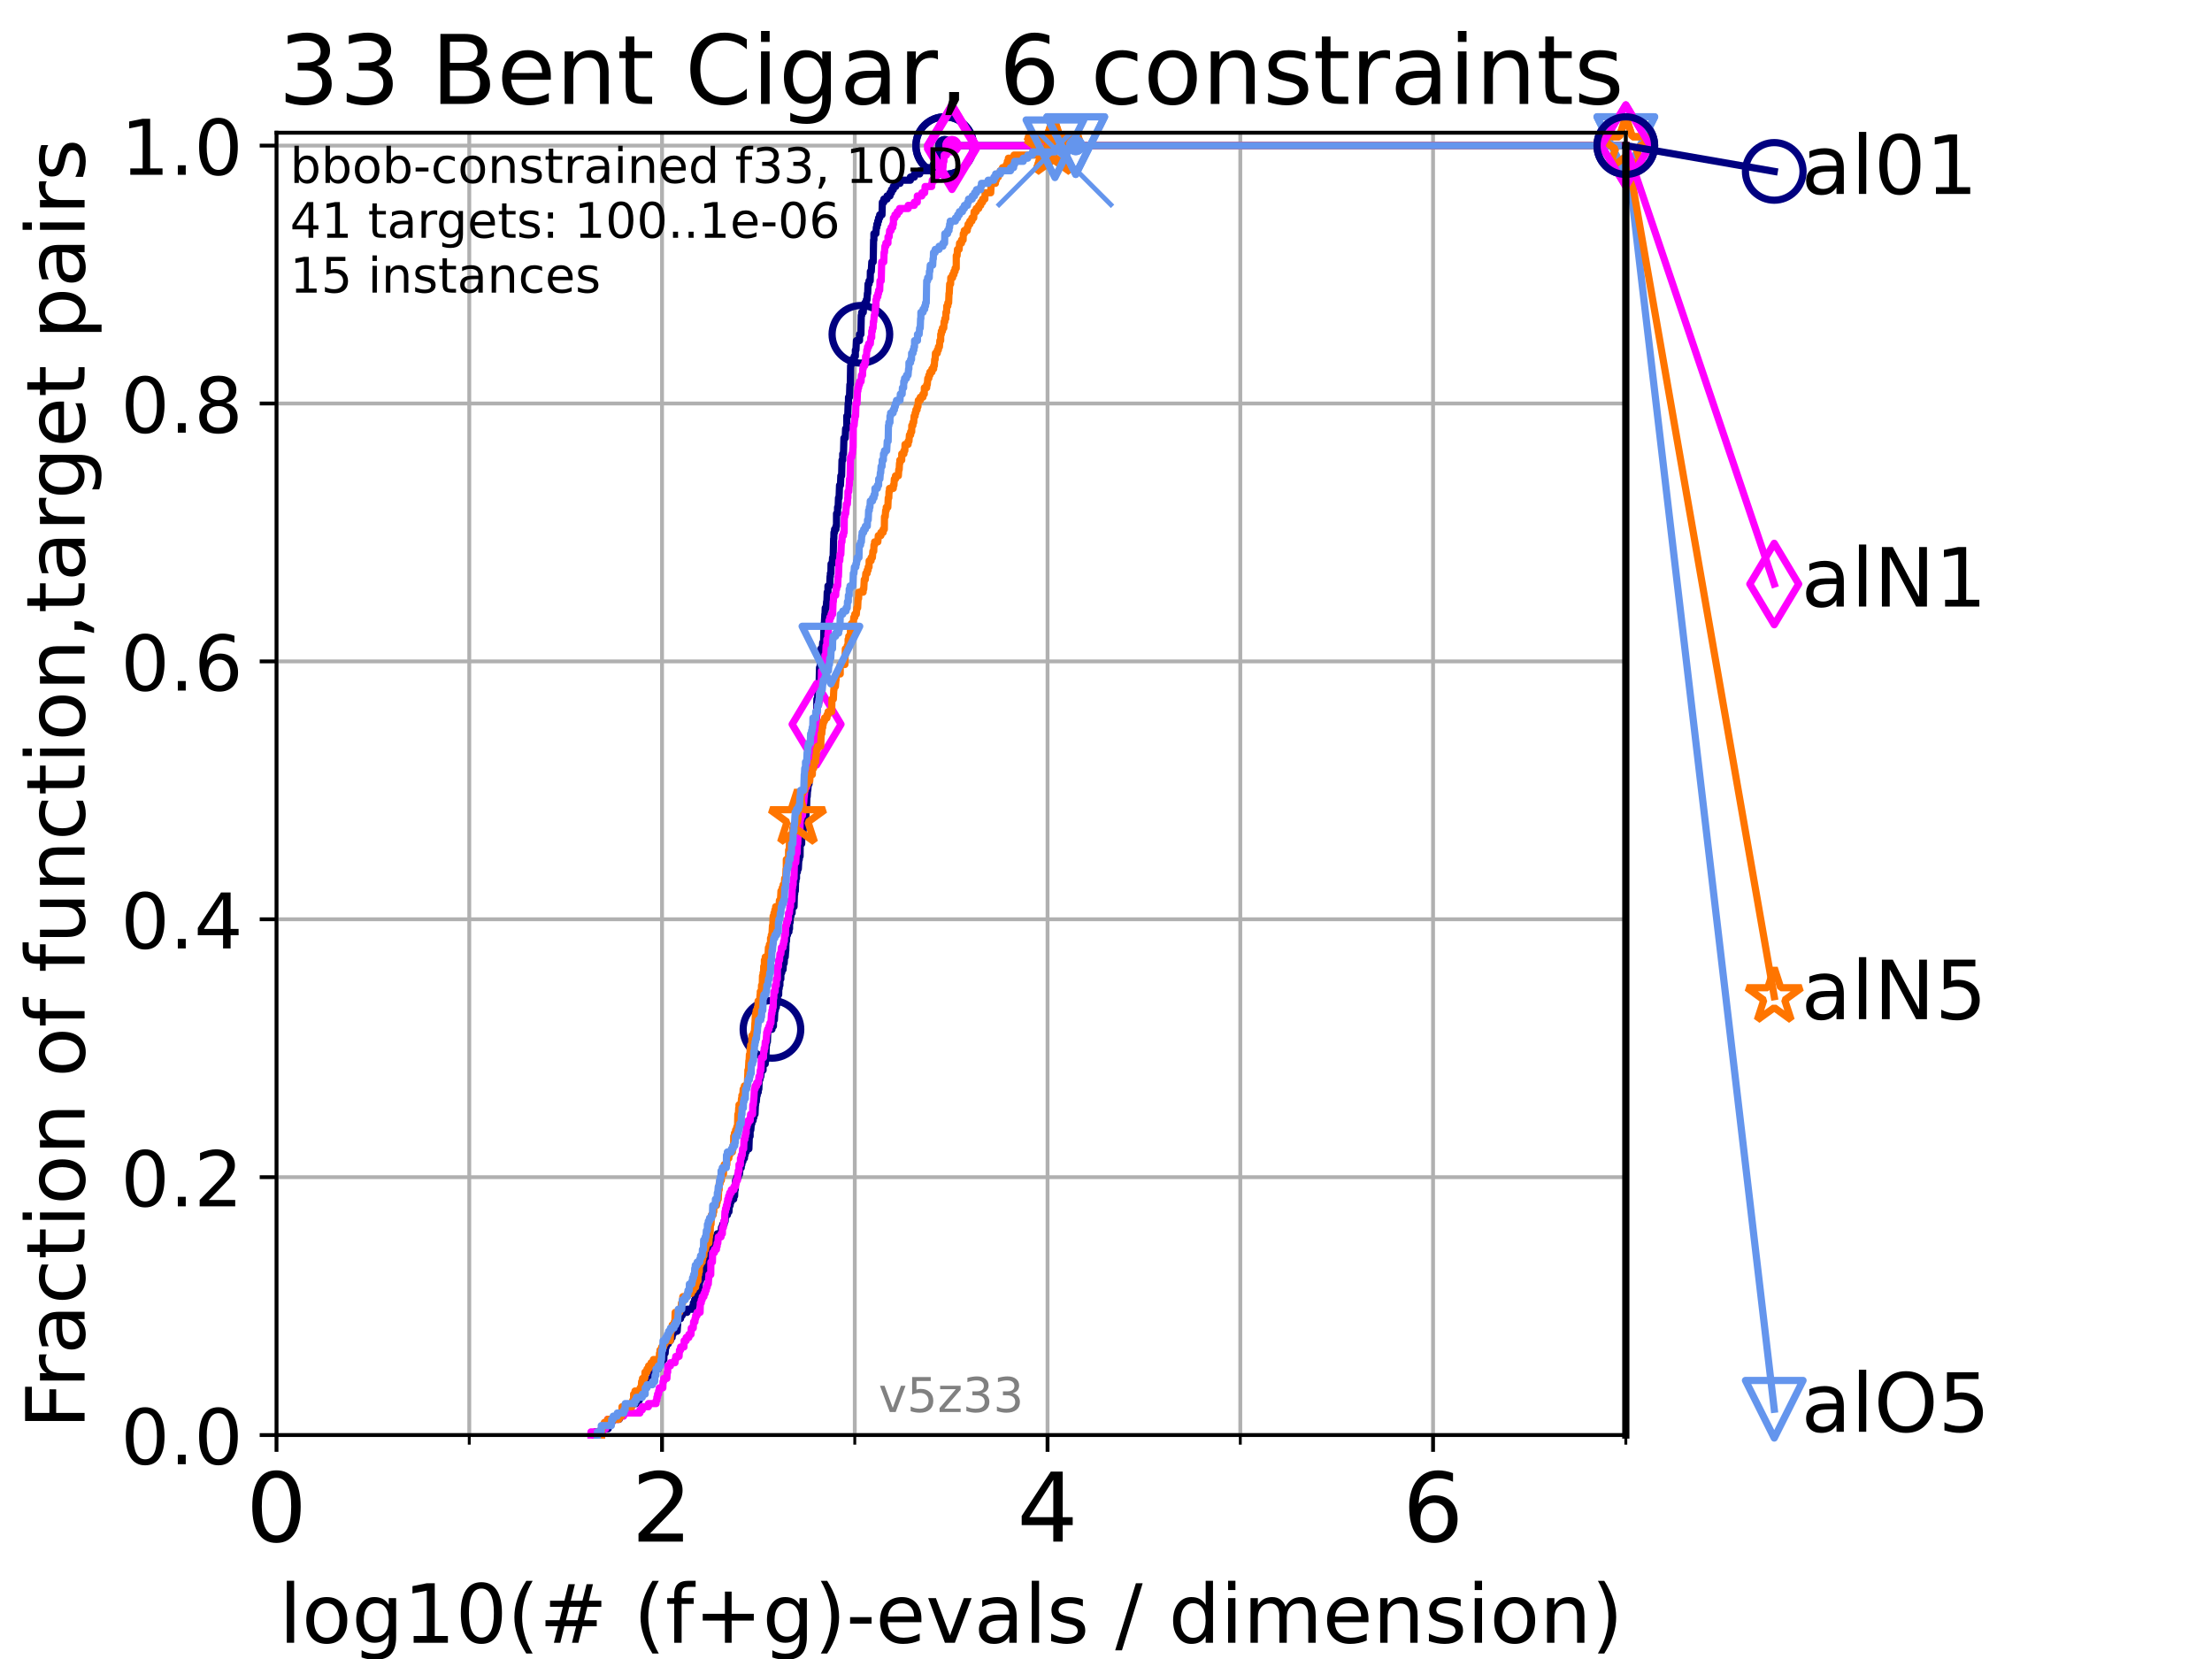 <?xml version="1.0" encoding="utf-8" standalone="no"?>
<!DOCTYPE svg PUBLIC "-//W3C//DTD SVG 1.1//EN"
  "http://www.w3.org/Graphics/SVG/1.1/DTD/svg11.dtd">
<!-- Created with matplotlib (https://matplotlib.org/) -->
<svg height="345.6pt" version="1.1" viewBox="0 0 460.8 345.6" width="460.8pt" xmlns="http://www.w3.org/2000/svg" xmlns:xlink="http://www.w3.org/1999/xlink">
 <defs>
  <style type="text/css">*{stroke-linecap:butt;stroke-linejoin:round;}</style>
 </defs>
 <g id="figure_1">
  <g id="patch_1">
   <path d="M 0 345.6 
L 460.8 345.6 
L 460.8 0 
L 0 0 
z
" style="fill:#ffffff;"/>
  </g>
  <g id="axes_1">
   <g id="patch_2">
    <path d="M 57.6 298.944 
L 338.688 298.944 
L 338.688 27.648 
L 57.6 27.648 
z
" style="fill:#ffffff;"/>
   </g>
   <g id="matplotlib.axis_1">
    <g id="xtick_1">
     <g id="line2d_1">
      <path clip-path="url(#p3571d4d0e9)" d="M 57.6 298.944 
L 57.6 27.648 
" style="fill:none;stroke:#b0b0b0;stroke-linecap:square;stroke-width:0.8;"/>
     </g>
     <g id="line2d_2">
      <defs>
       <path d="M 0 0 
L 0 3.5 
" id="mf33870b32d" style="stroke:#000000;stroke-width:0.8;"/>
      </defs>
      <g>
       <use style="stroke:#000000;stroke-width:0.8;" x="57.6" xlink:href="#mf33870b32d" y="298.944"/>
      </g>
     </g>
     <g id="text_1">
      <!-- 0 -->
      <g transform="translate(51.237 321.141)scale(0.2 -0.2)">
       <defs>
        <path d="M 31.781 66.406 
Q 24.172 66.406 20.328 58.906 
Q 16.5 51.422 16.5 36.375 
Q 16.5 21.391 20.328 13.891 
Q 24.172 6.391 31.781 6.391 
Q 39.453 6.391 43.281 13.891 
Q 47.125 21.391 47.125 36.375 
Q 47.125 51.422 43.281 58.906 
Q 39.453 66.406 31.781 66.406 
z
M 31.781 74.219 
Q 44.047 74.219 50.516 64.516 
Q 56.984 54.828 56.984 36.375 
Q 56.984 17.969 50.516 8.266 
Q 44.047 -1.422 31.781 -1.422 
Q 19.531 -1.422 13.062 8.266 
Q 6.594 17.969 6.594 36.375 
Q 6.594 54.828 13.062 64.516 
Q 19.531 74.219 31.781 74.219 
z
" id="DejaVuSans-48"/>
       </defs>
       <use xlink:href="#DejaVuSans-48"/>
      </g>
     </g>
    </g>
    <g id="xtick_2">
     <g id="line2d_3">
      <path clip-path="url(#p3571d4d0e9)" d="M 137.911 298.944 
L 137.911 27.648 
" style="fill:none;stroke:#b0b0b0;stroke-linecap:square;stroke-width:0.8;"/>
     </g>
     <g id="line2d_4">
      <g>
       <use style="stroke:#000000;stroke-width:0.8;" x="137.911" xlink:href="#mf33870b32d" y="298.944"/>
      </g>
     </g>
     <g id="text_2">
      <!-- 2 -->
      <g transform="translate(131.548 321.141)scale(0.2 -0.2)">
       <defs>
        <path d="M 19.188 8.297 
L 53.609 8.297 
L 53.609 0 
L 7.328 0 
L 7.328 8.297 
Q 12.938 14.109 22.625 23.891 
Q 32.328 33.688 34.812 36.531 
Q 39.547 41.844 41.422 45.531 
Q 43.312 49.219 43.312 52.781 
Q 43.312 58.594 39.234 62.25 
Q 35.156 65.922 28.609 65.922 
Q 23.969 65.922 18.812 64.312 
Q 13.672 62.703 7.812 59.422 
L 7.812 69.391 
Q 13.766 71.781 18.938 73 
Q 24.125 74.219 28.422 74.219 
Q 39.75 74.219 46.484 68.547 
Q 53.219 62.891 53.219 53.422 
Q 53.219 48.922 51.531 44.891 
Q 49.859 40.875 45.406 35.406 
Q 44.188 33.984 37.641 27.219 
Q 31.109 20.453 19.188 8.297 
z
" id="DejaVuSans-50"/>
       </defs>
       <use xlink:href="#DejaVuSans-50"/>
      </g>
     </g>
    </g>
    <g id="xtick_3">
     <g id="line2d_5">
      <path clip-path="url(#p3571d4d0e9)" d="M 218.222 298.944 
L 218.222 27.648 
" style="fill:none;stroke:#b0b0b0;stroke-linecap:square;stroke-width:0.8;"/>
     </g>
     <g id="line2d_6">
      <g>
       <use style="stroke:#000000;stroke-width:0.8;" x="218.222" xlink:href="#mf33870b32d" y="298.944"/>
      </g>
     </g>
     <g id="text_3">
      <!-- 4 -->
      <g transform="translate(211.859 321.141)scale(0.2 -0.2)">
       <defs>
        <path d="M 37.797 64.312 
L 12.891 25.391 
L 37.797 25.391 
z
M 35.203 72.906 
L 47.609 72.906 
L 47.609 25.391 
L 58.016 25.391 
L 58.016 17.188 
L 47.609 17.188 
L 47.609 0 
L 37.797 0 
L 37.797 17.188 
L 4.891 17.188 
L 4.891 26.703 
z
" id="DejaVuSans-52"/>
       </defs>
       <use xlink:href="#DejaVuSans-52"/>
      </g>
     </g>
    </g>
    <g id="xtick_4">
     <g id="line2d_7">
      <path clip-path="url(#p3571d4d0e9)" d="M 298.533 298.944 
L 298.533 27.648 
" style="fill:none;stroke:#b0b0b0;stroke-linecap:square;stroke-width:0.8;"/>
     </g>
     <g id="line2d_8">
      <g>
       <use style="stroke:#000000;stroke-width:0.8;" x="298.533" xlink:href="#mf33870b32d" y="298.944"/>
      </g>
     </g>
     <g id="text_4">
      <!-- 6 -->
      <g transform="translate(292.17 321.141)scale(0.2 -0.2)">
       <defs>
        <path d="M 33.016 40.375 
Q 26.375 40.375 22.484 35.828 
Q 18.609 31.297 18.609 23.391 
Q 18.609 15.531 22.484 10.953 
Q 26.375 6.391 33.016 6.391 
Q 39.656 6.391 43.531 10.953 
Q 47.406 15.531 47.406 23.391 
Q 47.406 31.297 43.531 35.828 
Q 39.656 40.375 33.016 40.375 
z
M 52.594 71.297 
L 52.594 62.312 
Q 48.875 64.062 45.094 64.984 
Q 41.312 65.922 37.594 65.922 
Q 27.828 65.922 22.672 59.328 
Q 17.531 52.734 16.797 39.406 
Q 19.672 43.656 24.016 45.922 
Q 28.375 48.188 33.594 48.188 
Q 44.578 48.188 50.953 41.516 
Q 57.328 34.859 57.328 23.391 
Q 57.328 12.156 50.688 5.359 
Q 44.047 -1.422 33.016 -1.422 
Q 20.359 -1.422 13.672 8.266 
Q 6.984 17.969 6.984 36.375 
Q 6.984 53.656 15.188 63.938 
Q 23.391 74.219 37.203 74.219 
Q 40.922 74.219 44.703 73.484 
Q 48.484 72.75 52.594 71.297 
z
" id="DejaVuSans-54"/>
       </defs>
       <use xlink:href="#DejaVuSans-54"/>
      </g>
     </g>
    </g>
    <g id="xtick_5">
     <g id="line2d_9">
      <path clip-path="url(#p3571d4d0e9)" d="M 97.755 298.944 
L 97.755 27.648 
" style="fill:none;stroke:#b0b0b0;stroke-linecap:square;stroke-width:0.8;"/>
     </g>
     <g id="line2d_10">
      <defs>
       <path d="M 0 0 
L 0 2 
" id="m13b86d358e" style="stroke:#000000;stroke-width:0.6;"/>
      </defs>
      <g>
       <use style="stroke:#000000;stroke-width:0.6;" x="97.755" xlink:href="#m13b86d358e" y="298.944"/>
      </g>
     </g>
    </g>
    <g id="xtick_6">
     <g id="line2d_11">
      <path clip-path="url(#p3571d4d0e9)" d="M 178.066 298.944 
L 178.066 27.648 
" style="fill:none;stroke:#b0b0b0;stroke-linecap:square;stroke-width:0.8;"/>
     </g>
     <g id="line2d_12">
      <g>
       <use style="stroke:#000000;stroke-width:0.6;" x="178.066" xlink:href="#m13b86d358e" y="298.944"/>
      </g>
     </g>
    </g>
    <g id="xtick_7">
     <g id="line2d_13">
      <path clip-path="url(#p3571d4d0e9)" d="M 258.377 298.944 
L 258.377 27.648 
" style="fill:none;stroke:#b0b0b0;stroke-linecap:square;stroke-width:0.8;"/>
     </g>
     <g id="line2d_14">
      <g>
       <use style="stroke:#000000;stroke-width:0.6;" x="258.377" xlink:href="#m13b86d358e" y="298.944"/>
      </g>
     </g>
    </g>
    <g id="xtick_8">
     <g id="line2d_15">
      <path clip-path="url(#p3571d4d0e9)" d="M 338.688 298.944 
L 338.688 27.648 
" style="fill:none;stroke:#b0b0b0;stroke-linecap:square;stroke-width:0.8;"/>
     </g>
     <g id="line2d_16">
      <g>
       <use style="stroke:#000000;stroke-width:0.6;" x="338.688" xlink:href="#m13b86d358e" y="298.944"/>
      </g>
     </g>
    </g>
    <g id="text_5">
     <!-- log10(# (f+g)-evals / dimension) -->
     <g transform="translate(58.145 342.218)scale(0.17 -0.17)">
      <defs>
       <path d="M 9.422 75.984 
L 18.406 75.984 
L 18.406 0 
L 9.422 0 
z
" id="DejaVuSans-108"/>
       <path d="M 30.609 48.391 
Q 23.391 48.391 19.188 42.75 
Q 14.984 37.109 14.984 27.297 
Q 14.984 17.484 19.156 11.844 
Q 23.344 6.203 30.609 6.203 
Q 37.797 6.203 41.984 11.859 
Q 46.188 17.531 46.188 27.297 
Q 46.188 37.016 41.984 42.703 
Q 37.797 48.391 30.609 48.391 
z
M 30.609 56 
Q 42.328 56 49.016 48.375 
Q 55.719 40.766 55.719 27.297 
Q 55.719 13.875 49.016 6.219 
Q 42.328 -1.422 30.609 -1.422 
Q 18.844 -1.422 12.172 6.219 
Q 5.516 13.875 5.516 27.297 
Q 5.516 40.766 12.172 48.375 
Q 18.844 56 30.609 56 
z
" id="DejaVuSans-111"/>
       <path d="M 45.406 27.984 
Q 45.406 37.75 41.375 43.109 
Q 37.359 48.484 30.078 48.484 
Q 22.859 48.484 18.828 43.109 
Q 14.797 37.75 14.797 27.984 
Q 14.797 18.266 18.828 12.891 
Q 22.859 7.516 30.078 7.516 
Q 37.359 7.516 41.375 12.891 
Q 45.406 18.266 45.406 27.984 
z
M 54.391 6.781 
Q 54.391 -7.172 48.188 -13.984 
Q 42 -20.797 29.203 -20.797 
Q 24.469 -20.797 20.266 -20.094 
Q 16.062 -19.391 12.109 -17.922 
L 12.109 -9.188 
Q 16.062 -11.328 19.922 -12.344 
Q 23.781 -13.375 27.781 -13.375 
Q 36.625 -13.375 41.016 -8.766 
Q 45.406 -4.156 45.406 5.172 
L 45.406 9.625 
Q 42.625 4.781 38.281 2.391 
Q 33.938 0 27.875 0 
Q 17.828 0 11.672 7.656 
Q 5.516 15.328 5.516 27.984 
Q 5.516 40.672 11.672 48.328 
Q 17.828 56 27.875 56 
Q 33.938 56 38.281 53.609 
Q 42.625 51.219 45.406 46.391 
L 45.406 54.688 
L 54.391 54.688 
z
" id="DejaVuSans-103"/>
       <path d="M 12.406 8.297 
L 28.516 8.297 
L 28.516 63.922 
L 10.984 60.406 
L 10.984 69.391 
L 28.422 72.906 
L 38.281 72.906 
L 38.281 8.297 
L 54.391 8.297 
L 54.391 0 
L 12.406 0 
z
" id="DejaVuSans-49"/>
       <path d="M 31 75.875 
Q 24.469 64.656 21.281 53.656 
Q 18.109 42.672 18.109 31.391 
Q 18.109 20.125 21.312 9.062 
Q 24.516 -2 31 -13.188 
L 23.188 -13.188 
Q 15.875 -1.703 12.234 9.375 
Q 8.594 20.453 8.594 31.391 
Q 8.594 42.281 12.203 53.312 
Q 15.828 64.359 23.188 75.875 
z
" id="DejaVuSans-40"/>
       <path d="M 51.125 44 
L 36.922 44 
L 32.812 27.688 
L 47.125 27.688 
z
M 43.797 71.781 
L 38.719 51.516 
L 52.984 51.516 
L 58.109 71.781 
L 65.922 71.781 
L 60.891 51.516 
L 76.125 51.516 
L 76.125 44 
L 58.984 44 
L 54.984 27.688 
L 70.516 27.688 
L 70.516 20.219 
L 53.078 20.219 
L 48 0 
L 40.188 0 
L 45.219 20.219 
L 30.906 20.219 
L 25.875 0 
L 18.016 0 
L 23.094 20.219 
L 7.719 20.219 
L 7.719 27.688 
L 24.906 27.688 
L 29 44 
L 13.281 44 
L 13.281 51.516 
L 30.906 51.516 
L 35.891 71.781 
z
" id="DejaVuSans-35"/>
       <path id="DejaVuSans-32"/>
       <path d="M 37.109 75.984 
L 37.109 68.5 
L 28.516 68.5 
Q 23.688 68.5 21.797 66.547 
Q 19.922 64.594 19.922 59.516 
L 19.922 54.688 
L 34.719 54.688 
L 34.719 47.703 
L 19.922 47.703 
L 19.922 0 
L 10.891 0 
L 10.891 47.703 
L 2.297 47.703 
L 2.297 54.688 
L 10.891 54.688 
L 10.891 58.5 
Q 10.891 67.625 15.141 71.797 
Q 19.391 75.984 28.609 75.984 
z
" id="DejaVuSans-102"/>
       <path d="M 46 62.703 
L 46 35.5 
L 73.188 35.5 
L 73.188 27.203 
L 46 27.203 
L 46 0 
L 37.797 0 
L 37.797 27.203 
L 10.594 27.203 
L 10.594 35.5 
L 37.797 35.5 
L 37.797 62.703 
z
" id="DejaVuSans-43"/>
       <path d="M 8.016 75.875 
L 15.828 75.875 
Q 23.141 64.359 26.781 53.312 
Q 30.422 42.281 30.422 31.391 
Q 30.422 20.453 26.781 9.375 
Q 23.141 -1.703 15.828 -13.188 
L 8.016 -13.188 
Q 14.5 -2 17.703 9.062 
Q 20.906 20.125 20.906 31.391 
Q 20.906 42.672 17.703 53.656 
Q 14.5 64.656 8.016 75.875 
z
" id="DejaVuSans-41"/>
       <path d="M 4.891 31.391 
L 31.203 31.391 
L 31.203 23.391 
L 4.891 23.391 
z
" id="DejaVuSans-45"/>
       <path d="M 56.203 29.594 
L 56.203 25.203 
L 14.891 25.203 
Q 15.484 15.922 20.484 11.062 
Q 25.484 6.203 34.422 6.203 
Q 39.594 6.203 44.453 7.469 
Q 49.312 8.734 54.109 11.281 
L 54.109 2.781 
Q 49.266 0.734 44.188 -0.344 
Q 39.109 -1.422 33.891 -1.422 
Q 20.797 -1.422 13.156 6.188 
Q 5.516 13.812 5.516 26.812 
Q 5.516 40.234 12.766 48.109 
Q 20.016 56 32.328 56 
Q 43.359 56 49.781 48.891 
Q 56.203 41.797 56.203 29.594 
z
M 47.219 32.234 
Q 47.125 39.594 43.094 43.984 
Q 39.062 48.391 32.422 48.391 
Q 24.906 48.391 20.391 44.141 
Q 15.875 39.891 15.188 32.172 
z
" id="DejaVuSans-101"/>
       <path d="M 2.984 54.688 
L 12.5 54.688 
L 29.594 8.797 
L 46.688 54.688 
L 56.203 54.688 
L 35.688 0 
L 23.484 0 
z
" id="DejaVuSans-118"/>
       <path d="M 34.281 27.484 
Q 23.391 27.484 19.188 25 
Q 14.984 22.516 14.984 16.5 
Q 14.984 11.719 18.141 8.906 
Q 21.297 6.109 26.703 6.109 
Q 34.188 6.109 38.703 11.406 
Q 43.219 16.703 43.219 25.484 
L 43.219 27.484 
z
M 52.203 31.203 
L 52.203 0 
L 43.219 0 
L 43.219 8.297 
Q 40.141 3.328 35.547 0.953 
Q 30.953 -1.422 24.312 -1.422 
Q 15.922 -1.422 10.953 3.297 
Q 6 8.016 6 15.922 
Q 6 25.141 12.172 29.828 
Q 18.359 34.516 30.609 34.516 
L 43.219 34.516 
L 43.219 35.406 
Q 43.219 41.609 39.141 45 
Q 35.062 48.391 27.688 48.391 
Q 23 48.391 18.547 47.266 
Q 14.109 46.141 10.016 43.891 
L 10.016 52.203 
Q 14.938 54.109 19.578 55.047 
Q 24.219 56 28.609 56 
Q 40.484 56 46.344 49.844 
Q 52.203 43.703 52.203 31.203 
z
" id="DejaVuSans-97"/>
       <path d="M 44.281 53.078 
L 44.281 44.578 
Q 40.484 46.531 36.375 47.5 
Q 32.281 48.484 27.875 48.484 
Q 21.188 48.484 17.844 46.438 
Q 14.5 44.391 14.5 40.281 
Q 14.5 37.156 16.891 35.375 
Q 19.281 33.594 26.516 31.984 
L 29.594 31.297 
Q 39.156 29.25 43.188 25.516 
Q 47.219 21.781 47.219 15.094 
Q 47.219 7.469 41.188 3.016 
Q 35.156 -1.422 24.609 -1.422 
Q 20.219 -1.422 15.453 -0.562 
Q 10.688 0.297 5.422 2 
L 5.422 11.281 
Q 10.406 8.688 15.234 7.391 
Q 20.062 6.109 24.812 6.109 
Q 31.156 6.109 34.562 8.281 
Q 37.984 10.453 37.984 14.406 
Q 37.984 18.062 35.516 20.016 
Q 33.062 21.969 24.703 23.781 
L 21.578 24.516 
Q 13.234 26.266 9.516 29.906 
Q 5.812 33.547 5.812 39.891 
Q 5.812 47.609 11.281 51.797 
Q 16.75 56 26.812 56 
Q 31.781 56 36.172 55.266 
Q 40.578 54.547 44.281 53.078 
z
" id="DejaVuSans-115"/>
       <path d="M 25.391 72.906 
L 33.688 72.906 
L 8.297 -9.281 
L 0 -9.281 
z
" id="DejaVuSans-47"/>
       <path d="M 45.406 46.391 
L 45.406 75.984 
L 54.391 75.984 
L 54.391 0 
L 45.406 0 
L 45.406 8.203 
Q 42.578 3.328 38.25 0.953 
Q 33.938 -1.422 27.875 -1.422 
Q 17.969 -1.422 11.734 6.484 
Q 5.516 14.406 5.516 27.297 
Q 5.516 40.188 11.734 48.094 
Q 17.969 56 27.875 56 
Q 33.938 56 38.25 53.625 
Q 42.578 51.266 45.406 46.391 
z
M 14.797 27.297 
Q 14.797 17.391 18.875 11.75 
Q 22.953 6.109 30.078 6.109 
Q 37.203 6.109 41.297 11.75 
Q 45.406 17.391 45.406 27.297 
Q 45.406 37.203 41.297 42.844 
Q 37.203 48.484 30.078 48.484 
Q 22.953 48.484 18.875 42.844 
Q 14.797 37.203 14.797 27.297 
z
" id="DejaVuSans-100"/>
       <path d="M 9.422 54.688 
L 18.406 54.688 
L 18.406 0 
L 9.422 0 
z
M 9.422 75.984 
L 18.406 75.984 
L 18.406 64.594 
L 9.422 64.594 
z
" id="DejaVuSans-105"/>
       <path d="M 52 44.188 
Q 55.375 50.25 60.062 53.125 
Q 64.75 56 71.094 56 
Q 79.641 56 84.281 50.016 
Q 88.922 44.047 88.922 33.016 
L 88.922 0 
L 79.891 0 
L 79.891 32.719 
Q 79.891 40.578 77.094 44.375 
Q 74.312 48.188 68.609 48.188 
Q 61.625 48.188 57.562 43.547 
Q 53.516 38.922 53.516 30.906 
L 53.516 0 
L 44.484 0 
L 44.484 32.719 
Q 44.484 40.625 41.703 44.406 
Q 38.922 48.188 33.109 48.188 
Q 26.219 48.188 22.156 43.531 
Q 18.109 38.875 18.109 30.906 
L 18.109 0 
L 9.078 0 
L 9.078 54.688 
L 18.109 54.688 
L 18.109 46.188 
Q 21.188 51.219 25.484 53.609 
Q 29.781 56 35.688 56 
Q 41.656 56 45.828 52.969 
Q 50 49.953 52 44.188 
z
" id="DejaVuSans-109"/>
       <path d="M 54.891 33.016 
L 54.891 0 
L 45.906 0 
L 45.906 32.719 
Q 45.906 40.484 42.875 44.328 
Q 39.844 48.188 33.797 48.188 
Q 26.516 48.188 22.312 43.547 
Q 18.109 38.922 18.109 30.906 
L 18.109 0 
L 9.078 0 
L 9.078 54.688 
L 18.109 54.688 
L 18.109 46.188 
Q 21.344 51.125 25.703 53.562 
Q 30.078 56 35.797 56 
Q 45.219 56 50.047 50.172 
Q 54.891 44.344 54.891 33.016 
z
" id="DejaVuSans-110"/>
      </defs>
      <use xlink:href="#DejaVuSans-108"/>
      <use x="27.783" xlink:href="#DejaVuSans-111"/>
      <use x="88.965" xlink:href="#DejaVuSans-103"/>
      <use x="152.441" xlink:href="#DejaVuSans-49"/>
      <use x="216.064" xlink:href="#DejaVuSans-48"/>
      <use x="279.688" xlink:href="#DejaVuSans-40"/>
      <use x="318.701" xlink:href="#DejaVuSans-35"/>
      <use x="402.49" xlink:href="#DejaVuSans-32"/>
      <use x="434.277" xlink:href="#DejaVuSans-40"/>
      <use x="473.291" xlink:href="#DejaVuSans-102"/>
      <use x="508.496" xlink:href="#DejaVuSans-43"/>
      <use x="592.285" xlink:href="#DejaVuSans-103"/>
      <use x="655.762" xlink:href="#DejaVuSans-41"/>
      <use x="694.775" xlink:href="#DejaVuSans-45"/>
      <use x="730.859" xlink:href="#DejaVuSans-101"/>
      <use x="792.383" xlink:href="#DejaVuSans-118"/>
      <use x="851.562" xlink:href="#DejaVuSans-97"/>
      <use x="912.842" xlink:href="#DejaVuSans-108"/>
      <use x="940.625" xlink:href="#DejaVuSans-115"/>
      <use x="992.725" xlink:href="#DejaVuSans-32"/>
      <use x="1024.512" xlink:href="#DejaVuSans-47"/>
      <use x="1058.203" xlink:href="#DejaVuSans-32"/>
      <use x="1089.99" xlink:href="#DejaVuSans-100"/>
      <use x="1153.467" xlink:href="#DejaVuSans-105"/>
      <use x="1181.25" xlink:href="#DejaVuSans-109"/>
      <use x="1278.662" xlink:href="#DejaVuSans-101"/>
      <use x="1340.186" xlink:href="#DejaVuSans-110"/>
      <use x="1403.564" xlink:href="#DejaVuSans-115"/>
      <use x="1455.664" xlink:href="#DejaVuSans-105"/>
      <use x="1483.447" xlink:href="#DejaVuSans-111"/>
      <use x="1544.629" xlink:href="#DejaVuSans-110"/>
      <use x="1608.008" xlink:href="#DejaVuSans-41"/>
     </g>
    </g>
   </g>
   <g id="matplotlib.axis_2">
    <g id="ytick_1">
     <g id="line2d_17">
      <path clip-path="url(#p3571d4d0e9)" d="M 57.6 298.944 
L 338.688 298.944 
" style="fill:none;stroke:#b0b0b0;stroke-linecap:square;stroke-width:0.8;"/>
     </g>
     <g id="line2d_18">
      <defs>
       <path d="M 0 0 
L -3.5 0 
" id="mf2eb65b127" style="stroke:#000000;stroke-width:0.8;"/>
      </defs>
      <g>
       <use style="stroke:#000000;stroke-width:0.8;" x="57.6" xlink:href="#mf2eb65b127" y="298.944"/>
      </g>
     </g>
     <g id="text_6">
      <!-- 0.0 -->
      <g transform="translate(25.155 305.023)scale(0.16 -0.16)">
       <defs>
        <path d="M 10.688 12.406 
L 21 12.406 
L 21 0 
L 10.688 0 
z
" id="DejaVuSans-46"/>
       </defs>
       <use xlink:href="#DejaVuSans-48"/>
       <use x="63.623" xlink:href="#DejaVuSans-46"/>
       <use x="95.41" xlink:href="#DejaVuSans-48"/>
      </g>
     </g>
    </g>
    <g id="ytick_2">
     <g id="line2d_19">
      <path clip-path="url(#p3571d4d0e9)" d="M 57.6 245.222 
L 338.688 245.222 
" style="fill:none;stroke:#b0b0b0;stroke-linecap:square;stroke-width:0.8;"/>
     </g>
     <g id="line2d_20">
      <g>
       <use style="stroke:#000000;stroke-width:0.8;" x="57.6" xlink:href="#mf2eb65b127" y="245.222"/>
      </g>
     </g>
     <g id="text_7">
      <!-- 0.2 -->
      <g transform="translate(25.155 251.301)scale(0.16 -0.16)">
       <use xlink:href="#DejaVuSans-48"/>
       <use x="63.623" xlink:href="#DejaVuSans-46"/>
       <use x="95.41" xlink:href="#DejaVuSans-50"/>
      </g>
     </g>
    </g>
    <g id="ytick_3">
     <g id="line2d_21">
      <path clip-path="url(#p3571d4d0e9)" d="M 57.6 191.5 
L 338.688 191.5 
" style="fill:none;stroke:#b0b0b0;stroke-linecap:square;stroke-width:0.8;"/>
     </g>
     <g id="line2d_22">
      <g>
       <use style="stroke:#000000;stroke-width:0.8;" x="57.6" xlink:href="#mf2eb65b127" y="191.5"/>
      </g>
     </g>
     <g id="text_8">
      <!-- 0.4 -->
      <g transform="translate(25.155 197.579)scale(0.16 -0.16)">
       <use xlink:href="#DejaVuSans-48"/>
       <use x="63.623" xlink:href="#DejaVuSans-46"/>
       <use x="95.41" xlink:href="#DejaVuSans-52"/>
      </g>
     </g>
    </g>
    <g id="ytick_4">
     <g id="line2d_23">
      <path clip-path="url(#p3571d4d0e9)" d="M 57.6 137.778 
L 338.688 137.778 
" style="fill:none;stroke:#b0b0b0;stroke-linecap:square;stroke-width:0.8;"/>
     </g>
     <g id="line2d_24">
      <g>
       <use style="stroke:#000000;stroke-width:0.8;" x="57.6" xlink:href="#mf2eb65b127" y="137.778"/>
      </g>
     </g>
     <g id="text_9">
      <!-- 0.6 -->
      <g transform="translate(25.155 143.857)scale(0.16 -0.16)">
       <use xlink:href="#DejaVuSans-48"/>
       <use x="63.623" xlink:href="#DejaVuSans-46"/>
       <use x="95.41" xlink:href="#DejaVuSans-54"/>
      </g>
     </g>
    </g>
    <g id="ytick_5">
     <g id="line2d_25">
      <path clip-path="url(#p3571d4d0e9)" d="M 57.6 84.056 
L 338.688 84.056 
" style="fill:none;stroke:#b0b0b0;stroke-linecap:square;stroke-width:0.8;"/>
     </g>
     <g id="line2d_26">
      <g>
       <use style="stroke:#000000;stroke-width:0.8;" x="57.6" xlink:href="#mf2eb65b127" y="84.056"/>
      </g>
     </g>
     <g id="text_10">
      <!-- 0.8 -->
      <g transform="translate(25.155 90.135)scale(0.16 -0.16)">
       <defs>
        <path d="M 31.781 34.625 
Q 24.75 34.625 20.719 30.859 
Q 16.703 27.094 16.703 20.516 
Q 16.703 13.922 20.719 10.156 
Q 24.75 6.391 31.781 6.391 
Q 38.812 6.391 42.859 10.172 
Q 46.922 13.969 46.922 20.516 
Q 46.922 27.094 42.891 30.859 
Q 38.875 34.625 31.781 34.625 
z
M 21.922 38.812 
Q 15.578 40.375 12.031 44.719 
Q 8.5 49.078 8.5 55.328 
Q 8.5 64.062 14.719 69.141 
Q 20.953 74.219 31.781 74.219 
Q 42.672 74.219 48.875 69.141 
Q 55.078 64.062 55.078 55.328 
Q 55.078 49.078 51.531 44.719 
Q 48 40.375 41.703 38.812 
Q 48.828 37.156 52.797 32.312 
Q 56.781 27.484 56.781 20.516 
Q 56.781 9.906 50.312 4.234 
Q 43.844 -1.422 31.781 -1.422 
Q 19.734 -1.422 13.25 4.234 
Q 6.781 9.906 6.781 20.516 
Q 6.781 27.484 10.781 32.312 
Q 14.797 37.156 21.922 38.812 
z
M 18.312 54.391 
Q 18.312 48.734 21.844 45.562 
Q 25.391 42.391 31.781 42.391 
Q 38.141 42.391 41.719 45.562 
Q 45.312 48.734 45.312 54.391 
Q 45.312 60.062 41.719 63.234 
Q 38.141 66.406 31.781 66.406 
Q 25.391 66.406 21.844 63.234 
Q 18.312 60.062 18.312 54.391 
z
" id="DejaVuSans-56"/>
       </defs>
       <use xlink:href="#DejaVuSans-48"/>
       <use x="63.623" xlink:href="#DejaVuSans-46"/>
       <use x="95.41" xlink:href="#DejaVuSans-56"/>
      </g>
     </g>
    </g>
    <g id="ytick_6">
     <g id="line2d_27">
      <path clip-path="url(#p3571d4d0e9)" d="M 57.6 30.334 
L 338.688 30.334 
" style="fill:none;stroke:#b0b0b0;stroke-linecap:square;stroke-width:0.8;"/>
     </g>
     <g id="line2d_28">
      <g>
       <use style="stroke:#000000;stroke-width:0.8;" x="57.6" xlink:href="#mf2eb65b127" y="30.334"/>
      </g>
     </g>
     <g id="text_11">
      <!-- 1.0 -->
      <g transform="translate(25.155 36.413)scale(0.16 -0.16)">
       <use xlink:href="#DejaVuSans-49"/>
       <use x="63.623" xlink:href="#DejaVuSans-46"/>
       <use x="95.41" xlink:href="#DejaVuSans-48"/>
      </g>
     </g>
    </g>
    <g id="text_12">
     <!-- Fraction of function,target pairs -->
     <g transform="translate(17.62 297.681)rotate(-90)scale(0.17 -0.17)">
      <defs>
       <path d="M 9.812 72.906 
L 51.703 72.906 
L 51.703 64.594 
L 19.672 64.594 
L 19.672 43.109 
L 48.578 43.109 
L 48.578 34.812 
L 19.672 34.812 
L 19.672 0 
L 9.812 0 
z
" id="DejaVuSans-70"/>
       <path d="M 41.109 46.297 
Q 39.594 47.172 37.812 47.578 
Q 36.031 48 33.891 48 
Q 26.266 48 22.188 43.047 
Q 18.109 38.094 18.109 28.812 
L 18.109 0 
L 9.078 0 
L 9.078 54.688 
L 18.109 54.688 
L 18.109 46.188 
Q 20.953 51.172 25.484 53.578 
Q 30.031 56 36.531 56 
Q 37.453 56 38.578 55.875 
Q 39.703 55.766 41.062 55.516 
z
" id="DejaVuSans-114"/>
       <path d="M 48.781 52.594 
L 48.781 44.188 
Q 44.969 46.297 41.141 47.344 
Q 37.312 48.391 33.406 48.391 
Q 24.656 48.391 19.812 42.844 
Q 14.984 37.312 14.984 27.297 
Q 14.984 17.281 19.812 11.734 
Q 24.656 6.203 33.406 6.203 
Q 37.312 6.203 41.141 7.25 
Q 44.969 8.297 48.781 10.406 
L 48.781 2.094 
Q 45.016 0.344 40.984 -0.531 
Q 36.969 -1.422 32.422 -1.422 
Q 20.062 -1.422 12.781 6.344 
Q 5.516 14.109 5.516 27.297 
Q 5.516 40.672 12.859 48.328 
Q 20.219 56 33.016 56 
Q 37.156 56 41.109 55.141 
Q 45.062 54.297 48.781 52.594 
z
" id="DejaVuSans-99"/>
       <path d="M 18.312 70.219 
L 18.312 54.688 
L 36.812 54.688 
L 36.812 47.703 
L 18.312 47.703 
L 18.312 18.016 
Q 18.312 11.328 20.141 9.422 
Q 21.969 7.516 27.594 7.516 
L 36.812 7.516 
L 36.812 0 
L 27.594 0 
Q 17.188 0 13.234 3.875 
Q 9.281 7.766 9.281 18.016 
L 9.281 47.703 
L 2.688 47.703 
L 2.688 54.688 
L 9.281 54.688 
L 9.281 70.219 
z
" id="DejaVuSans-116"/>
       <path d="M 8.5 21.578 
L 8.5 54.688 
L 17.484 54.688 
L 17.484 21.922 
Q 17.484 14.156 20.5 10.266 
Q 23.531 6.391 29.594 6.391 
Q 36.859 6.391 41.078 11.031 
Q 45.312 15.672 45.312 23.688 
L 45.312 54.688 
L 54.297 54.688 
L 54.297 0 
L 45.312 0 
L 45.312 8.406 
Q 42.047 3.422 37.719 1 
Q 33.406 -1.422 27.688 -1.422 
Q 18.266 -1.422 13.375 4.438 
Q 8.5 10.297 8.5 21.578 
z
M 31.109 56 
z
" id="DejaVuSans-117"/>
       <path d="M 11.719 12.406 
L 22.016 12.406 
L 22.016 4 
L 14.016 -11.625 
L 7.719 -11.625 
L 11.719 4 
z
" id="DejaVuSans-44"/>
       <path d="M 18.109 8.203 
L 18.109 -20.797 
L 9.078 -20.797 
L 9.078 54.688 
L 18.109 54.688 
L 18.109 46.391 
Q 20.953 51.266 25.266 53.625 
Q 29.594 56 35.594 56 
Q 45.562 56 51.781 48.094 
Q 58.016 40.188 58.016 27.297 
Q 58.016 14.406 51.781 6.484 
Q 45.562 -1.422 35.594 -1.422 
Q 29.594 -1.422 25.266 0.953 
Q 20.953 3.328 18.109 8.203 
z
M 48.688 27.297 
Q 48.688 37.203 44.609 42.844 
Q 40.531 48.484 33.406 48.484 
Q 26.266 48.484 22.188 42.844 
Q 18.109 37.203 18.109 27.297 
Q 18.109 17.391 22.188 11.75 
Q 26.266 6.109 33.406 6.109 
Q 40.531 6.109 44.609 11.75 
Q 48.688 17.391 48.688 27.297 
z
" id="DejaVuSans-112"/>
      </defs>
      <use xlink:href="#DejaVuSans-70"/>
      <use x="50.27" xlink:href="#DejaVuSans-114"/>
      <use x="91.383" xlink:href="#DejaVuSans-97"/>
      <use x="152.662" xlink:href="#DejaVuSans-99"/>
      <use x="207.643" xlink:href="#DejaVuSans-116"/>
      <use x="246.852" xlink:href="#DejaVuSans-105"/>
      <use x="274.635" xlink:href="#DejaVuSans-111"/>
      <use x="335.816" xlink:href="#DejaVuSans-110"/>
      <use x="399.195" xlink:href="#DejaVuSans-32"/>
      <use x="430.982" xlink:href="#DejaVuSans-111"/>
      <use x="492.164" xlink:href="#DejaVuSans-102"/>
      <use x="527.369" xlink:href="#DejaVuSans-32"/>
      <use x="559.156" xlink:href="#DejaVuSans-102"/>
      <use x="594.361" xlink:href="#DejaVuSans-117"/>
      <use x="657.74" xlink:href="#DejaVuSans-110"/>
      <use x="721.119" xlink:href="#DejaVuSans-99"/>
      <use x="776.1" xlink:href="#DejaVuSans-116"/>
      <use x="815.309" xlink:href="#DejaVuSans-105"/>
      <use x="843.092" xlink:href="#DejaVuSans-111"/>
      <use x="904.273" xlink:href="#DejaVuSans-110"/>
      <use x="967.652" xlink:href="#DejaVuSans-44"/>
      <use x="999.439" xlink:href="#DejaVuSans-116"/>
      <use x="1038.648" xlink:href="#DejaVuSans-97"/>
      <use x="1099.928" xlink:href="#DejaVuSans-114"/>
      <use x="1139.291" xlink:href="#DejaVuSans-103"/>
      <use x="1202.768" xlink:href="#DejaVuSans-101"/>
      <use x="1264.291" xlink:href="#DejaVuSans-116"/>
      <use x="1303.5" xlink:href="#DejaVuSans-32"/>
      <use x="1335.287" xlink:href="#DejaVuSans-112"/>
      <use x="1398.764" xlink:href="#DejaVuSans-97"/>
      <use x="1460.043" xlink:href="#DejaVuSans-105"/>
      <use x="1487.826" xlink:href="#DejaVuSans-114"/>
      <use x="1528.939" xlink:href="#DejaVuSans-115"/>
     </g>
    </g>
   </g>
   <g id="line2d_29">
    <defs>
     <path d="M 0 1.5 
C 0.398 1.5 0.779 1.342 1.061 1.061 
C 1.342 0.779 1.5 0.398 1.5 0 
C 1.5 -0.398 1.342 -0.779 1.061 -1.061 
C 0.779 -1.342 0.398 -1.5 0 -1.5 
C -0.398 -1.5 -0.779 -1.342 -1.061 -1.061 
C -1.342 -0.779 -1.5 -0.398 -1.5 0 
C -1.5 0.398 -1.342 0.779 -1.061 1.061 
C -0.779 1.342 -0.398 1.5 0 1.5 
z
" id="m4e6004315a" style="stroke:#000080;"/>
    </defs>
    <g>
     <use style="fill:#000080;stroke:#000080;" x="196.802" xlink:href="#m4e6004315a" y="30.334"/>
     <use style="fill:#000080;stroke:#000080;" x="196.802" xlink:href="#m4e6004315a" y="30.334"/>
    </g>
   </g>
   <g id="line2d_30">
    <path d="M 123.985 298.944 
L 123.985 298.289 
L 125.256 298.289 
L 125.256 297.634 
L 126.707 297.634 
L 126.707 296.979 
L 127.035 296.979 
L 127.035 296.323 
L 127.485 296.323 
L 127.485 295.668 
L 129.002 295.668 
L 129.002 295.013 
L 129.461 295.013 
L 129.461 294.358 
L 130.665 294.358 
L 130.665 293.703 
L 130.979 293.703 
L 130.979 293.048 
L 131.541 293.048 
L 131.541 292.393 
L 132.518 292.393 
L 132.518 291.737 
L 133.171 291.737 
L 133.171 291.082 
L 133.443 291.082 
L 133.488 289.772 
L 133.667 289.772 
L 133.667 289.117 
L 134.45 289.117 
L 134.45 288.462 
L 135.077 288.462 
L 135.077 287.807 
L 135.721 287.807 
L 135.721 287.151 
L 135.957 287.151 
L 135.957 286.496 
L 136.151 286.496 
L 136.151 285.841 
L 136.304 285.841 
L 136.304 285.186 
L 137.126 285.186 
L 137.126 284.531 
L 137.344 284.531 
L 137.344 283.876 
L 137.841 283.876 
L 137.841 283.22 
L 138.29 283.22 
L 138.324 281.91 
L 138.561 281.91 
L 138.662 280.6 
L 138.795 280.6 
L 138.795 279.945 
L 139.221 279.945 
L 139.221 279.29 
L 139.668 279.29 
L 139.668 278.634 
L 140.011 278.634 
L 140.011 277.979 
L 140.196 277.979 
L 140.196 277.324 
L 141.061 277.324 
L 141.148 276.014 
L 141.177 276.014 
L 141.177 274.704 
L 141.774 274.704 
L 141.774 274.048 
L 142.107 274.048 
L 142.107 273.393 
L 143.119 273.393 
L 143.119 272.738 
L 144.294 272.738 
L 144.294 272.083 
L 144.439 272.083 
L 144.439 271.428 
L 144.701 271.428 
L 144.701 270.773 
L 144.842 270.773 
L 144.935 269.462 
L 145.373 269.462 
L 145.373 268.807 
L 145.486 268.807 
L 145.486 268.152 
L 145.688 268.152 
L 145.711 266.842 
L 145.932 266.842 
L 145.932 266.187 
L 146.346 266.187 
L 146.346 265.532 
L 146.917 265.532 
L 147 264.221 
L 147.328 264.221 
L 147.328 263.566 
L 147.51 263.566 
L 147.59 262.256 
L 147.73 262.256 
L 147.73 261.601 
L 148.142 261.601 
L 148.142 260.946 
L 148.392 260.946 
L 148.392 260.29 
L 148.507 260.29 
L 148.507 259.635 
L 148.827 259.635 
L 148.901 258.325 
L 149.049 258.325 
L 149.049 257.67 
L 149.432 257.67 
L 149.432 257.015 
L 150.207 257.015 
L 150.293 255.704 
L 150.548 255.704 
L 150.548 255.049 
L 150.85 255.049 
L 150.85 254.394 
L 151.064 254.394 
L 151.13 253.084 
L 151.534 253.084 
L 151.534 252.429 
L 151.85 252.429 
L 151.944 251.118 
L 152.099 251.118 
L 152.099 250.463 
L 152.284 250.463 
L 152.284 249.808 
L 152.841 249.808 
L 152.841 249.153 
L 153.032 249.153 
L 153.076 247.843 
L 153.164 247.843 
L 153.236 245.877 
L 153.481 245.877 
L 153.481 245.222 
L 153.806 245.222 
L 153.806 244.567 
L 154.057 244.567 
L 154.167 243.257 
L 154.413 243.257 
L 154.413 242.601 
L 154.547 242.601 
L 154.547 241.946 
L 154.761 241.946 
L 154.761 241.291 
L 155.077 241.291 
L 155.077 240.636 
L 155.207 240.636 
L 155.207 239.981 
L 155.438 239.981 
L 155.438 239.326 
L 156.003 239.326 
L 156.102 236.705 
L 156.261 236.705 
L 156.261 235.395 
L 156.406 235.395 
L 156.515 234.085 
L 156.622 234.085 
L 156.622 233.429 
L 156.883 233.429 
L 156.883 232.774 
L 157.047 232.774 
L 157.047 232.119 
L 157.278 232.119 
L 157.37 230.154 
L 157.415 230.154 
L 157.415 229.499 
L 157.551 229.499 
L 157.653 228.188 
L 157.743 228.188 
L 157.743 227.533 
L 157.954 227.533 
L 157.954 226.878 
L 158.075 226.878 
L 158.163 224.912 
L 158.304 224.912 
L 158.304 224.257 
L 158.498 224.257 
L 158.605 222.947 
L 158.963 222.947 
L 158.963 221.637 
L 159.416 221.637 
L 159.416 220.982 
L 159.527 220.982 
L 159.638 217.706 
L 159.698 217.706 
L 159.698 217.051 
L 159.858 217.051 
L 159.966 214.43 
L 160.812 214.43 
L 160.812 213.775 
L 161.119 213.775 
L 161.128 212.465 
L 161.32 212.465 
L 161.42 210.499 
L 161.52 210.499 
L 161.52 209.844 
L 161.717 209.844 
L 161.717 209.189 
L 161.885 209.189 
L 161.973 207.224 
L 162.208 207.224 
L 162.234 205.913 
L 162.321 205.913 
L 162.321 205.258 
L 162.466 205.258 
L 162.466 203.948 
L 162.661 203.948 
L 162.67 202.638 
L 162.854 202.638 
L 162.854 201.982 
L 163.128 201.982 
L 163.193 200.672 
L 163.356 200.672 
L 163.429 199.362 
L 163.574 199.362 
L 163.67 198.052 
L 163.693 198.052 
L 163.749 196.086 
L 163.836 196.086 
L 163.899 194.776 
L 164.048 194.776 
L 164.048 194.121 
L 164.349 194.121 
L 164.349 193.465 
L 164.471 193.465 
L 164.471 192.155 
L 164.6 192.155 
L 164.63 190.845 
L 164.773 190.845 
L 164.773 190.19 
L 165.01 190.19 
L 165.054 188.879 
L 165.411 188.879 
L 165.497 186.259 
L 165.548 186.259 
L 165.548 185.604 
L 165.683 185.604 
L 165.732 183.638 
L 165.803 183.638 
L 165.803 182.983 
L 165.922 182.983 
L 165.922 181.673 
L 166.11 181.673 
L 166.11 181.018 
L 166.303 181.018 
L 166.412 179.052 
L 166.507 179.052 
L 166.507 178.397 
L 166.669 178.397 
L 166.696 175.777 
L 167.001 175.777 
L 167.014 174.466 
L 167.119 174.466 
L 167.119 173.811 
L 167.288 173.811 
L 167.288 172.501 
L 167.494 172.501 
L 167.571 170.535 
L 167.735 170.535 
L 167.735 169.88 
L 167.899 169.88 
L 167.899 168.57 
L 168.011 168.57 
L 168.085 165.949 
L 168.153 165.949 
L 168.22 164.639 
L 168.276 164.639 
L 168.373 163.329 
L 168.537 163.329 
L 168.627 160.708 
L 168.722 160.708 
L 168.8 159.398 
L 168.894 159.398 
L 168.894 158.743 
L 169.018 158.743 
L 169.018 158.088 
L 169.158 158.088 
L 169.158 157.432 
L 169.343 157.432 
L 169.44 154.812 
L 169.617 154.812 
L 169.679 152.191 
L 169.925 152.191 
L 170.031 149.571 
L 170.108 149.571 
L 170.169 145.64 
L 170.321 145.64 
L 170.397 143.019 
L 170.623 143.019 
L 170.714 139.088 
L 170.862 139.088 
L 170.915 135.813 
L 170.994 135.813 
L 170.994 135.157 
L 171.284 135.157 
L 171.387 133.847 
L 171.56 133.847 
L 171.666 129.916 
L 171.726 129.916 
L 171.826 127.951 
L 171.866 127.951 
L 171.911 126.641 
L 172.108 126.641 
L 172.201 125.33 
L 172.255 125.33 
L 172.323 123.365 
L 172.482 123.365 
L 172.482 122.055 
L 172.848 122.055 
L 172.919 120.089 
L 172.979 120.089 
L 172.979 119.434 
L 173.091 119.434 
L 173.128 117.469 
L 173.358 117.469 
L 173.44 116.158 
L 173.554 116.158 
L 173.657 112.227 
L 173.697 112.227 
L 173.729 110.917 
L 173.858 110.917 
L 173.858 110.262 
L 174.144 110.262 
L 174.144 109.607 
L 174.257 109.607 
L 174.266 106.986 
L 174.477 106.986 
L 174.482 105.676 
L 174.601 105.676 
L 174.673 103.71 
L 174.796 103.71 
L 174.892 101.09 
L 175.084 101.09 
L 175.162 99.124 
L 175.322 99.124 
L 175.404 95.849 
L 175.557 95.849 
L 175.557 94.538 
L 175.714 94.538 
L 175.805 91.263 
L 176.077 91.263 
L 176.155 89.297 
L 176.402 89.297 
L 176.402 86.677 
L 176.601 86.677 
L 176.684 84.056 
L 176.748 84.056 
L 176.763 82.746 
L 176.961 82.746 
L 177.043 80.125 
L 177.135 80.125 
L 177.197 76.194 
L 177.271 76.194 
L 177.271 75.539 
L 177.542 75.539 
L 177.542 74.884 
L 177.951 74.884 
L 177.951 74.229 
L 178.188 74.229 
L 178.188 72.919 
L 178.312 72.919 
L 178.408 70.953 
L 179.053 70.953 
L 179.053 69.643 
L 179.34 69.643 
L 179.418 65.712 
L 179.505 65.712 
L 179.505 65.057 
L 179.833 65.057 
L 179.905 63.747 
L 180.167 63.747 
L 180.167 63.091 
L 180.479 63.091 
L 180.479 62.436 
L 180.622 62.436 
L 180.691 61.126 
L 180.757 61.126 
L 180.825 59.161 
L 181.038 59.161 
L 181.038 58.505 
L 181.278 58.505 
L 181.313 56.54 
L 181.503 56.54 
L 181.611 54.575 
L 181.899 54.575 
L 181.983 49.988 
L 182.05 49.988 
L 182.05 48.678 
L 182.466 48.678 
L 182.556 47.368 
L 182.661 47.368 
L 182.661 46.713 
L 182.847 46.713 
L 182.847 46.058 
L 183.024 46.058 
L 183.024 45.402 
L 183.253 45.402 
L 183.253 44.747 
L 183.736 44.747 
L 183.809 42.127 
L 184.12 42.127 
L 184.12 41.472 
L 184.785 41.472 
L 184.785 40.816 
L 185.4 40.816 
L 185.4 40.161 
L 185.711 40.161 
L 185.711 39.506 
L 186.088 39.506 
L 186.088 38.851 
L 186.608 38.851 
L 186.608 38.196 
L 187.487 38.196 
L 187.487 37.541 
L 189.65 37.541 
L 189.65 36.886 
L 190.471 36.886 
L 190.471 36.23 
L 191.595 36.23 
L 191.595 35.575 
L 193.447 35.575 
L 193.447 34.92 
L 194.423 34.92 
L 194.423 34.265 
L 194.858 34.265 
L 194.858 33.61 
L 195.367 33.61 
L 195.367 31.644 
L 195.661 31.644 
L 195.661 30.989 
L 196.802 30.989 
L 196.802 30.334 
L 338.688 30.334 
L 338.688 30.334 
" style="fill:none;stroke:#000080;stroke-linecap:square;stroke-width:1.5;"/>
   </g>
   <g id="line2d_31">
    <defs>
     <path d="M 0 6 
C 1.591 6 3.117 5.368 4.243 4.243 
C 5.368 3.117 6 1.591 6 0 
C 6 -1.591 5.368 -3.117 4.243 -4.243 
C 3.117 -5.368 1.591 -6 0 -6 
C -1.591 -6 -3.117 -5.368 -4.243 -4.243 
C -5.368 -3.117 -6 -1.591 -6 0 
C -6 1.591 -5.368 3.117 -4.243 4.243 
C -3.117 5.368 -1.591 6 0 6 
z
" id="m5708a825c3" style="stroke:#000080;stroke-width:1.5;"/>
    </defs>
    <g>
     <use style="fill-opacity:0;stroke:#000080;stroke-width:1.5;" x="160.812" xlink:href="#m5708a825c3" y="214.43"/>
     <use style="fill-opacity:0;stroke:#000080;stroke-width:1.5;" x="179.34" xlink:href="#m5708a825c3" y="69.643"/>
     <use style="fill-opacity:0;stroke:#000080;stroke-width:1.5;" x="196.802" xlink:href="#m5708a825c3" y="30.334"/>
     <use style="fill-opacity:0;stroke:#000080;stroke-width:1.5;" x="196.802" xlink:href="#m5708a825c3" y="30.334"/>
     <use style="fill-opacity:0;stroke:#000080;stroke-width:1.5;" x="338.688" xlink:href="#m5708a825c3" y="30.334"/>
    </g>
   </g>
   <g id="line2d_32">
    <path style="fill:none;stroke:#000080;stroke-linecap:square;stroke-width:1.5;"/>
    <g/>
   </g>
   <g id="line2d_33">
    <defs>
     <path d="M 0 1.5 
C 0.398 1.5 0.779 1.342 1.061 1.061 
C 1.342 0.779 1.5 0.398 1.5 0 
C 1.5 -0.398 1.342 -0.779 1.061 -1.061 
C 0.779 -1.342 0.398 -1.5 0 -1.5 
C -0.398 -1.5 -0.779 -1.342 -1.061 -1.061 
C -1.342 -0.779 -1.5 -0.398 -1.5 0 
C -1.5 0.398 -1.342 0.779 -1.061 1.061 
C -0.779 1.342 -0.398 1.5 0 1.5 
z
" id="m48fc13f320" style="stroke:#ff00ff;"/>
    </defs>
    <g>
     <use style="fill:#ff00ff;stroke:#ff00ff;" x="198.31" xlink:href="#m48fc13f320" y="30.334"/>
     <use style="fill:#ff00ff;stroke:#ff00ff;" x="198.31" xlink:href="#m48fc13f320" y="30.334"/>
    </g>
   </g>
   <g id="line2d_34">
    <path d="M 123.111 298.944 
L 123.111 298.289 
L 125.542 298.289 
L 125.542 297.634 
L 126.168 297.634 
L 126.168 296.979 
L 126.372 296.979 
L 126.372 296.323 
L 126.574 296.323 
L 126.574 295.668 
L 128.827 295.668 
L 128.827 295.013 
L 129.909 295.013 
L 129.909 294.358 
L 133.307 294.358 
L 133.307 293.703 
L 133.8 293.703 
L 133.8 293.048 
L 135.077 293.048 
L 135.077 292.393 
L 136.683 292.393 
L 136.683 291.737 
L 136.832 291.737 
L 136.832 291.082 
L 136.98 291.082 
L 136.98 290.427 
L 137.199 290.427 
L 137.199 289.772 
L 137.344 289.772 
L 137.344 289.117 
L 138.084 289.117 
L 138.119 287.807 
L 138.256 287.807 
L 138.256 287.151 
L 138.927 287.151 
L 138.993 285.841 
L 139.091 285.841 
L 139.091 284.531 
L 139.668 284.531 
L 139.668 283.876 
L 140.619 283.876 
L 140.619 283.22 
L 140.768 283.22 
L 140.768 282.565 
L 141.464 282.565 
L 141.549 281.255 
L 141.774 281.255 
L 141.774 280.6 
L 142.486 280.6 
L 142.513 279.29 
L 142.937 279.29 
L 142.937 278.634 
L 143.502 278.634 
L 143.502 277.979 
L 143.952 277.979 
L 144.001 276.669 
L 144.415 276.669 
L 144.487 275.359 
L 144.771 275.359 
L 144.771 274.704 
L 144.912 274.704 
L 144.912 274.048 
L 145.213 274.048 
L 145.213 273.393 
L 145.844 273.393 
L 145.888 271.428 
L 146.086 271.428 
L 146.086 270.773 
L 146.281 270.773 
L 146.281 270.118 
L 146.644 270.118 
L 146.644 269.462 
L 146.896 269.462 
L 146.896 268.807 
L 147.124 268.807 
L 147.124 268.152 
L 147.328 268.152 
L 147.328 267.497 
L 147.55 267.497 
L 147.63 266.187 
L 147.67 266.187 
L 147.67 265.532 
L 148.064 265.532 
L 148.084 262.911 
L 148.412 262.911 
L 148.45 260.946 
L 148.827 260.946 
L 148.827 260.29 
L 149.251 260.29 
L 149.251 259.635 
L 149.396 259.635 
L 149.396 258.98 
L 149.539 258.98 
L 149.629 257.67 
L 150.207 257.67 
L 150.207 257.015 
L 150.48 257.015 
L 150.514 255.704 
L 150.7 255.704 
L 150.783 254.394 
L 150.949 254.394 
L 151.015 252.429 
L 151.13 252.429 
L 151.13 251.773 
L 151.309 251.773 
L 151.309 251.118 
L 151.486 251.118 
L 151.486 250.463 
L 151.597 250.463 
L 151.597 249.808 
L 151.787 249.808 
L 151.787 249.153 
L 152.006 249.153 
L 152.006 248.498 
L 152.345 248.498 
L 152.345 247.843 
L 152.9 247.843 
L 152.9 247.187 
L 153.207 247.187 
L 153.207 246.532 
L 153.381 246.532 
L 153.381 245.877 
L 153.637 245.877 
L 153.68 244.567 
L 153.778 244.567 
L 153.778 243.912 
L 153.946 243.912 
L 153.946 242.601 
L 154.236 242.601 
L 154.249 241.291 
L 154.426 241.291 
L 154.426 240.636 
L 154.614 240.636 
L 154.695 239.326 
L 154.92 239.326 
L 154.985 237.36 
L 155.181 237.36 
L 155.181 236.705 
L 155.31 236.705 
L 155.31 236.05 
L 155.451 236.05 
L 155.463 234.74 
L 155.616 234.74 
L 155.616 234.085 
L 155.842 234.085 
L 155.842 233.429 
L 156.285 233.429 
L 156.358 232.119 
L 156.777 232.119 
L 156.812 230.154 
L 156.93 230.154 
L 157.023 228.843 
L 157.047 228.843 
L 157.151 226.878 
L 157.301 226.878 
L 157.301 226.223 
L 157.63 226.223 
L 157.63 225.568 
L 157.987 225.568 
L 158.097 224.257 
L 158.304 224.257 
L 158.38 222.947 
L 158.509 222.947 
L 158.615 220.326 
L 159.046 220.326 
L 159.088 219.016 
L 159.191 219.016 
L 159.191 218.361 
L 159.334 218.361 
L 159.416 217.051 
L 159.578 217.051 
L 159.678 215.74 
L 159.708 215.74 
L 159.708 215.085 
L 159.917 215.085 
L 159.917 214.43 
L 160.181 214.43 
L 160.181 213.775 
L 160.394 213.775 
L 160.394 213.12 
L 160.604 213.12 
L 160.708 211.154 
L 160.812 211.154 
L 160.812 210.499 
L 160.943 210.499 
L 160.943 209.844 
L 161.063 209.844 
L 161.119 207.879 
L 161.201 207.879 
L 161.22 206.568 
L 161.466 206.568 
L 161.52 205.258 
L 161.717 205.258 
L 161.743 203.948 
L 161.938 203.948 
L 161.956 201.327 
L 162.182 201.327 
L 162.2 200.017 
L 162.398 200.017 
L 162.466 198.707 
L 162.67 198.707 
L 162.771 197.396 
L 163.119 197.396 
L 163.119 196.741 
L 163.25 196.741 
L 163.25 196.086 
L 163.397 196.086 
L 163.429 194.776 
L 163.622 194.776 
L 163.677 192.81 
L 163.836 192.81 
L 163.836 192.155 
L 164.055 192.155 
L 164.055 191.5 
L 164.241 191.5 
L 164.264 190.19 
L 164.456 190.19 
L 164.554 188.879 
L 164.683 188.879 
L 164.683 187.569 
L 164.973 187.569 
L 165.04 184.949 
L 165.106 184.949 
L 165.106 184.293 
L 165.23 184.293 
L 165.245 182.983 
L 165.411 182.983 
L 165.49 179.707 
L 165.775 179.707 
L 165.88 177.742 
L 166.055 177.742 
L 166.117 175.777 
L 166.186 175.777 
L 166.241 173.811 
L 166.412 173.811 
L 166.412 173.156 
L 166.629 173.156 
L 166.709 170.535 
L 166.856 170.535 
L 166.856 169.88 
L 167.178 169.88 
L 167.288 167.915 
L 167.308 167.915 
L 167.308 167.26 
L 167.423 167.26 
L 167.52 165.949 
L 167.545 165.949 
L 167.647 164.639 
L 167.685 164.639 
L 167.685 163.984 
L 168.035 163.984 
L 168.085 162.674 
L 168.257 162.674 
L 168.269 160.708 
L 168.47 160.708 
L 168.47 160.053 
L 168.675 160.053 
L 168.728 158.743 
L 168.788 158.743 
L 168.788 158.088 
L 168.918 158.088 
L 168.947 156.777 
L 169.029 156.777 
L 169.07 154.812 
L 169.429 154.812 
L 169.429 154.157 
L 169.864 154.157 
L 169.903 151.536 
L 170.047 151.536 
L 170.108 148.916 
L 170.19 148.916 
L 170.3 146.95 
L 170.527 146.95 
L 170.527 146.295 
L 170.682 146.295 
L 170.725 144.33 
L 170.883 144.33 
L 170.883 143.674 
L 171.051 143.674 
L 171.129 139.743 
L 171.56 139.743 
L 171.575 138.433 
L 171.686 138.433 
L 171.686 137.778 
L 171.836 137.778 
L 171.846 136.468 
L 172 136.468 
L 172.094 134.502 
L 172.25 134.502 
L 172.25 133.192 
L 172.439 133.192 
L 172.487 131.882 
L 172.559 131.882 
L 172.559 130.571 
L 172.683 130.571 
L 172.683 129.261 
L 172.867 129.261 
L 172.867 128.606 
L 173.133 128.606 
L 173.133 127.951 
L 173.454 127.951 
L 173.549 125.33 
L 173.603 125.33 
L 173.662 124.02 
L 174.092 124.02 
L 174.144 122.71 
L 174.288 122.71 
L 174.288 122.055 
L 174.495 122.055 
L 174.593 120.089 
L 174.665 120.089 
L 174.775 116.813 
L 174.942 116.813 
L 175.005 115.503 
L 175.162 115.503 
L 175.273 112.883 
L 175.395 112.883 
L 175.456 111.572 
L 175.706 111.572 
L 175.706 110.917 
L 175.853 110.917 
L 175.881 107.641 
L 175.991 107.641 
L 175.991 106.986 
L 176.178 106.986 
L 176.275 105.676 
L 176.31 105.676 
L 176.31 105.021 
L 176.521 105.021 
L 176.593 103.71 
L 176.635 103.71 
L 176.635 102.4 
L 176.816 102.4 
L 176.89 101.09 
L 176.935 101.09 
L 176.961 99.78 
L 177.091 99.78 
L 177.179 95.194 
L 177.452 95.194 
L 177.452 94.538 
L 177.575 94.538 
L 177.675 93.228 
L 177.707 93.228 
L 177.746 88.642 
L 177.93 88.642 
L 178.038 87.332 
L 178.087 87.332 
L 178.087 86.677 
L 178.24 86.677 
L 178.305 84.056 
L 178.541 84.056 
L 178.629 81.435 
L 178.723 81.435 
L 178.723 80.78 
L 178.871 80.78 
L 178.871 80.125 
L 179.066 80.125 
L 179.066 79.47 
L 179.376 79.47 
L 179.457 78.16 
L 179.69 78.16 
L 179.722 76.849 
L 179.817 76.849 
L 179.817 76.194 
L 180.142 76.194 
L 180.142 75.539 
L 180.312 75.539 
L 180.312 74.229 
L 180.495 74.229 
L 180.573 72.919 
L 180.712 72.919 
L 180.712 72.263 
L 180.959 72.263 
L 180.959 71.608 
L 181.307 71.608 
L 181.405 70.298 
L 181.597 70.298 
L 181.597 68.988 
L 181.736 68.988 
L 181.736 68.333 
L 181.888 68.333 
L 181.93 67.022 
L 182.013 67.022 
L 182.111 65.712 
L 182.221 65.712 
L 182.221 65.057 
L 182.347 65.057 
L 182.366 63.747 
L 182.483 63.747 
L 182.483 62.436 
L 182.615 62.436 
L 182.615 61.781 
L 182.879 61.781 
L 182.879 61.126 
L 183.032 61.126 
L 183.032 60.471 
L 183.259 60.471 
L 183.318 58.505 
L 183.577 58.505 
L 183.673 54.575 
L 184.11 54.575 
L 184.169 52.609 
L 184.255 52.609 
L 184.34 51.299 
L 184.534 51.299 
L 184.534 50.644 
L 184.981 50.644 
L 184.986 49.333 
L 185.225 49.333 
L 185.322 48.023 
L 185.632 48.023 
L 185.632 47.368 
L 185.979 47.368 
L 185.979 46.713 
L 186.118 46.713 
L 186.118 45.402 
L 186.43 45.402 
L 186.43 44.747 
L 186.915 44.747 
L 186.915 44.092 
L 187.398 44.092 
L 187.398 43.437 
L 189.195 43.437 
L 189.195 42.782 
L 190.459 42.782 
L 190.459 42.127 
L 191.086 42.127 
L 191.096 40.816 
L 192.042 40.816 
L 192.042 40.161 
L 192.622 40.161 
L 192.717 38.851 
L 194.089 38.851 
L 194.089 38.196 
L 194.201 38.196 
L 194.201 37.541 
L 194.734 37.541 
L 194.734 36.886 
L 195.025 36.886 
L 195.025 36.23 
L 195.777 36.23 
L 195.777 35.575 
L 196.139 35.575 
L 196.139 34.92 
L 196.443 34.92 
L 196.529 33.61 
L 196.64 33.61 
L 196.688 32.3 
L 197.169 32.3 
L 197.2 30.989 
L 198.31 30.989 
L 198.31 30.334 
L 338.688 30.334 
L 338.688 30.334 
" style="fill:none;stroke:#ff00ff;stroke-linecap:square;stroke-width:1.5;"/>
   </g>
   <g id="line2d_35">
    <defs>
     <path d="M -0 8.485 
L 5.091 0 
L 0 -8.485 
L -5.091 -0 
z
" id="m8c0ac34906" style="stroke:#ff00ff;stroke-linejoin:miter;stroke-width:1.5;"/>
    </defs>
    <g>
     <use style="fill-opacity:0;stroke:#ff00ff;stroke-linejoin:miter;stroke-width:1.5;" x="170.108" xlink:href="#m8c0ac34906" y="150.881"/>
     <use style="fill-opacity:0;stroke:#ff00ff;stroke-linejoin:miter;stroke-width:1.5;" x="198.31" xlink:href="#m8c0ac34906" y="30.989"/>
     <use style="fill-opacity:0;stroke:#ff00ff;stroke-linejoin:miter;stroke-width:1.5;" x="198.31" xlink:href="#m8c0ac34906" y="30.334"/>
     <use style="fill-opacity:0;stroke:#ff00ff;stroke-linejoin:miter;stroke-width:1.5;" x="198.31" xlink:href="#m8c0ac34906" y="30.334"/>
     <use style="fill-opacity:0;stroke:#ff00ff;stroke-linejoin:miter;stroke-width:1.5;" x="338.688" xlink:href="#m8c0ac34906" y="30.334"/>
    </g>
   </g>
   <g id="line2d_36">
    <path style="fill:none;stroke:#ff00ff;stroke-linecap:square;stroke-width:1.5;"/>
    <g/>
   </g>
   <g id="line2d_37">
    <defs>
     <path d="M 0 1.5 
C 0.398 1.5 0.779 1.342 1.061 1.061 
C 1.342 0.779 1.5 0.398 1.5 0 
C 1.5 -0.398 1.342 -0.779 1.061 -1.061 
C 0.779 -1.342 0.398 -1.5 0 -1.5 
C -0.398 -1.5 -0.779 -1.342 -1.061 -1.061 
C -1.342 -0.779 -1.5 -0.398 -1.5 0 
C -1.5 0.398 -1.342 0.779 -1.061 1.061 
C -0.779 1.342 -0.398 1.5 0 1.5 
z
" id="m029db545c6" style="stroke:#ff7500;"/>
    </defs>
    <g>
     <use style="fill:#ff7500;stroke:#ff7500;" x="219.449" xlink:href="#m029db545c6" y="30.334"/>
     <use style="fill:#ff7500;stroke:#ff7500;" x="219.449" xlink:href="#m029db545c6" y="30.334"/>
    </g>
   </g>
   <g id="line2d_38">
    <path d="M 125.328 298.944 
L 125.328 297.634 
L 125.471 297.634 
L 125.471 296.979 
L 125.892 296.979 
L 125.892 296.323 
L 126.574 296.323 
L 126.574 295.668 
L 128.944 295.668 
L 128.944 295.013 
L 129.461 295.013 
L 129.461 294.358 
L 129.574 294.358 
L 129.574 293.048 
L 131.641 293.048 
L 131.641 292.393 
L 131.79 292.393 
L 131.79 291.737 
L 131.987 291.737 
L 131.987 290.427 
L 132.279 290.427 
L 132.279 289.772 
L 133.353 289.772 
L 133.353 289.117 
L 133.578 289.117 
L 133.667 287.807 
L 133.844 287.807 
L 133.844 287.151 
L 134.322 287.151 
L 134.365 285.841 
L 134.787 285.841 
L 134.787 285.186 
L 135.118 285.186 
L 135.118 284.531 
L 135.642 284.531 
L 135.642 283.876 
L 136.112 283.876 
L 136.112 283.22 
L 137.344 283.22 
L 137.38 281.91 
L 137.487 281.91 
L 137.487 281.255 
L 137.841 281.255 
L 137.841 280.6 
L 138.256 280.6 
L 138.256 279.945 
L 138.561 279.945 
L 138.561 279.29 
L 139.636 279.29 
L 139.699 277.324 
L 139.856 277.324 
L 139.856 276.669 
L 140.042 276.669 
L 140.042 276.014 
L 140.469 276.014 
L 140.469 275.359 
L 140.589 275.359 
L 140.649 273.393 
L 141.578 273.393 
L 141.578 272.738 
L 141.858 272.738 
L 141.969 271.428 
L 142.216 271.428 
L 142.243 270.118 
L 143.196 270.118 
L 143.196 269.462 
L 144.026 269.462 
L 144.026 268.807 
L 144.439 268.807 
L 144.439 268.152 
L 144.912 268.152 
L 144.912 267.497 
L 145.051 267.497 
L 145.051 266.842 
L 145.395 266.842 
L 145.441 265.532 
L 145.554 265.532 
L 145.554 264.876 
L 145.688 264.876 
L 145.711 263.566 
L 145.888 263.566 
L 145.888 262.911 
L 146.281 262.911 
L 146.281 262.256 
L 146.41 262.256 
L 146.41 261.601 
L 146.644 261.601 
L 146.707 260.29 
L 146.979 260.29 
L 146.979 259.635 
L 147.103 259.635 
L 147.103 258.98 
L 147.67 258.98 
L 147.75 257.67 
L 147.809 257.67 
L 147.809 257.015 
L 147.927 257.015 
L 148.006 255.049 
L 148.123 255.049 
L 148.2 253.084 
L 148.564 253.084 
L 148.564 252.429 
L 148.696 252.429 
L 148.696 251.118 
L 149.269 251.118 
L 149.269 250.463 
L 149.414 250.463 
L 149.414 249.808 
L 149.629 249.808 
L 149.718 247.843 
L 149.824 247.843 
L 149.824 246.532 
L 150.016 246.532 
L 150.016 245.877 
L 150.276 245.877 
L 150.31 244.567 
L 150.716 244.567 
L 150.733 243.257 
L 150.883 243.257 
L 150.883 242.601 
L 151.422 242.601 
L 151.454 241.291 
L 151.835 241.291 
L 151.835 240.636 
L 152.006 240.636 
L 152.006 239.981 
L 152.572 239.981 
L 152.572 239.326 
L 152.692 239.326 
L 152.692 238.671 
L 152.826 238.671 
L 152.841 236.705 
L 153.003 236.705 
L 153.003 236.05 
L 153.236 236.05 
L 153.236 235.395 
L 153.481 235.395 
L 153.481 234.74 
L 153.637 234.74 
L 153.708 232.119 
L 153.82 232.119 
L 153.89 230.809 
L 153.946 230.809 
L 153.946 230.154 
L 154.358 230.154 
L 154.467 228.843 
L 154.547 228.843 
L 154.547 228.188 
L 154.735 228.188 
L 154.814 226.878 
L 155.064 226.878 
L 155.064 226.223 
L 155.679 226.223 
L 155.779 223.602 
L 155.792 223.602 
L 155.792 222.947 
L 155.904 222.947 
L 156.003 220.982 
L 156.053 220.982 
L 156.114 219.671 
L 156.236 219.671 
L 156.273 218.361 
L 156.37 218.361 
L 156.37 217.706 
L 156.61 217.706 
L 156.634 215.74 
L 157.023 215.74 
L 157.023 215.085 
L 157.151 215.085 
L 157.255 213.12 
L 157.278 213.12 
L 157.335 211.81 
L 157.392 211.81 
L 157.392 211.154 
L 157.529 211.154 
L 157.529 210.499 
L 157.776 210.499 
L 157.776 209.844 
L 157.91 209.844 
L 157.921 208.534 
L 158.261 208.534 
L 158.336 207.224 
L 158.38 207.224 
L 158.38 206.568 
L 158.615 206.568 
L 158.637 205.258 
L 158.795 205.258 
L 158.837 203.293 
L 158.963 203.293 
L 158.963 202.638 
L 159.077 202.638 
L 159.088 201.327 
L 159.232 201.327 
L 159.242 200.017 
L 159.416 200.017 
L 159.416 199.362 
L 159.966 199.362 
L 160.074 197.396 
L 160.278 197.396 
L 160.278 196.741 
L 160.519 196.741 
L 160.519 195.431 
L 160.68 195.431 
L 160.68 194.776 
L 160.812 194.776 
L 160.915 192.81 
L 160.998 192.81 
L 161.054 190.845 
L 161.238 190.845 
L 161.238 190.19 
L 161.42 190.19 
L 161.42 189.535 
L 161.583 189.535 
L 161.583 188.879 
L 162.286 188.879 
L 162.364 187.569 
L 162.585 187.569 
L 162.687 185.604 
L 162.946 185.604 
L 162.946 184.949 
L 163.152 184.949 
L 163.152 184.293 
L 163.397 184.293 
L 163.461 182.983 
L 163.67 182.983 
L 163.749 181.018 
L 163.804 181.018 
L 163.804 179.052 
L 164.264 179.052 
L 164.28 177.087 
L 164.41 177.087 
L 164.471 175.121 
L 164.6 175.121 
L 164.6 174.466 
L 165.091 174.466 
L 165.15 172.501 
L 165.274 172.501 
L 165.274 171.846 
L 165.817 171.846 
L 165.817 171.191 
L 166.138 171.191 
L 166.138 170.535 
L 166.255 170.535 
L 166.33 168.57 
L 166.842 168.57 
L 166.929 165.294 
L 167.191 165.294 
L 167.191 164.639 
L 167.659 164.639 
L 167.761 163.329 
L 168.251 163.329 
L 168.251 162.674 
L 168.686 162.674 
L 168.77 161.363 
L 169.222 161.363 
L 169.256 160.053 
L 169.497 160.053 
L 169.605 158.743 
L 169.914 158.743 
L 169.942 157.432 
L 170.053 157.432 
L 170.086 156.122 
L 170.289 156.122 
L 170.289 155.467 
L 170.978 155.467 
L 171.051 152.846 
L 171.196 152.846 
L 171.3 151.536 
L 171.392 151.536 
L 171.392 150.881 
L 171.504 150.881 
L 171.504 150.226 
L 171.761 150.226 
L 171.761 149.571 
L 172.269 149.571 
L 172.269 148.916 
L 172.501 148.916 
L 172.501 148.26 
L 173.257 148.26 
L 173.308 145.64 
L 173.603 145.64 
L 173.693 143.674 
L 173.738 143.674 
L 173.738 143.019 
L 174.03 143.019 
L 174.14 141.709 
L 174.166 141.709 
L 174.257 140.399 
L 175.034 140.399 
L 175.034 138.433 
L 176.003 138.433 
L 176.101 135.157 
L 176.502 135.157 
L 176.502 134.502 
L 176.673 134.502 
L 176.673 133.192 
L 176.812 133.192 
L 176.812 132.537 
L 177.139 132.537 
L 177.168 131.227 
L 177.293 131.227 
L 177.358 129.916 
L 177.764 129.916 
L 177.852 128.606 
L 178.066 128.606 
L 178.066 127.951 
L 178.388 127.951 
L 178.494 126.641 
L 178.666 126.641 
L 178.764 124.675 
L 178.867 124.675 
L 178.897 123.365 
L 179.801 123.365 
L 179.801 122.71 
L 179.936 122.71 
L 180.043 120.744 
L 180.253 120.744 
L 180.364 119.434 
L 180.646 119.434 
L 180.646 118.779 
L 180.849 118.779 
L 180.849 118.124 
L 181.041 118.124 
L 181.056 116.813 
L 181.465 116.813 
L 181.465 116.158 
L 181.736 116.158 
L 181.829 114.848 
L 182.013 114.848 
L 182.061 113.538 
L 182.191 113.538 
L 182.191 112.883 
L 182.871 112.883 
L 182.966 111.572 
L 183.508 111.572 
L 183.508 110.917 
L 183.976 110.917 
L 183.976 110.262 
L 184.223 110.262 
L 184.255 107.641 
L 184.411 107.641 
L 184.495 106.331 
L 184.62 106.331 
L 184.62 105.676 
L 184.95 105.676 
L 185.039 103.71 
L 185.154 103.71 
L 185.2 102.4 
L 185.295 102.4 
L 185.295 101.745 
L 186.081 101.745 
L 186.081 101.09 
L 186.226 101.09 
L 186.304 99.78 
L 186.544 99.78 
L 186.544 99.124 
L 187.145 99.124 
L 187.23 97.814 
L 187.318 97.814 
L 187.379 96.504 
L 187.451 96.504 
L 187.451 95.849 
L 187.846 95.849 
L 187.847 94.538 
L 188.303 94.538 
L 188.303 93.883 
L 188.498 93.883 
L 188.531 92.573 
L 189.177 92.573 
L 189.177 91.918 
L 189.357 91.918 
L 189.448 90.608 
L 189.704 90.608 
L 189.704 89.952 
L 189.923 89.952 
L 189.938 88.642 
L 190.173 88.642 
L 190.173 87.987 
L 190.347 87.987 
L 190.419 86.677 
L 190.632 86.677 
L 190.632 86.022 
L 190.795 86.022 
L 190.795 85.366 
L 191.052 85.366 
L 191.052 84.711 
L 191.225 84.711 
L 191.302 83.401 
L 191.711 83.401 
L 191.711 82.746 
L 192.262 82.746 
L 192.262 82.091 
L 192.549 82.091 
L 192.557 80.78 
L 193.045 80.78 
L 193.045 80.125 
L 193.175 80.125 
L 193.273 78.815 
L 193.494 78.815 
L 193.494 78.16 
L 193.715 78.16 
L 193.715 77.505 
L 194.138 77.505 
L 194.138 76.849 
L 194.496 76.849 
L 194.496 76.194 
L 194.637 76.194 
L 194.71 74.884 
L 194.807 74.884 
L 194.867 73.574 
L 195.256 73.574 
L 195.256 72.919 
L 195.482 72.919 
L 195.482 72.263 
L 195.699 72.263 
L 195.791 70.953 
L 195.96 70.953 
L 195.967 69.643 
L 196.098 69.643 
L 196.098 68.988 
L 196.325 68.988 
L 196.325 68.333 
L 196.604 68.333 
L 196.665 67.022 
L 196.829 67.022 
L 196.829 66.367 
L 197.027 66.367 
L 197.055 65.057 
L 197.192 65.057 
L 197.229 63.747 
L 197.447 63.747 
L 197.447 63.091 
L 197.617 63.091 
L 197.693 61.126 
L 197.748 61.126 
L 197.834 59.161 
L 198.033 59.161 
L 198.061 57.85 
L 198.446 57.85 
L 198.446 57.195 
L 198.722 57.195 
L 198.722 56.54 
L 198.962 56.54 
L 198.962 55.885 
L 199.201 55.885 
L 199.21 53.264 
L 199.38 53.264 
L 199.459 51.954 
L 199.803 51.954 
L 199.893 50.644 
L 200.304 50.644 
L 200.304 49.988 
L 200.634 49.988 
L 200.668 48.678 
L 200.877 48.678 
L 200.877 48.023 
L 201.499 48.023 
L 201.499 47.368 
L 201.665 47.368 
L 201.665 46.713 
L 202.033 46.713 
L 202.033 46.058 
L 202.462 46.058 
L 202.462 45.402 
L 202.841 45.402 
L 202.927 44.092 
L 203.352 44.092 
L 203.352 43.437 
L 203.887 43.437 
L 203.887 42.782 
L 204.299 42.782 
L 204.299 42.127 
L 204.689 42.127 
L 204.689 41.472 
L 205.166 41.472 
L 205.219 40.161 
L 206.385 40.161 
L 206.489 38.196 
L 207.366 38.196 
L 207.366 37.541 
L 207.554 37.541 
L 207.554 36.886 
L 207.962 36.886 
L 207.962 36.23 
L 208.352 36.23 
L 208.352 35.575 
L 208.846 35.575 
L 208.846 34.92 
L 209.641 34.92 
L 209.641 34.265 
L 209.847 34.265 
L 209.847 33.61 
L 210.063 33.61 
L 210.063 32.955 
L 211.25 32.955 
L 211.25 32.3 
L 215.94 32.3 
L 215.94 31.644 
L 218.262 31.644 
L 218.262 30.989 
L 219.449 30.989 
L 219.449 30.334 
L 338.688 30.334 
L 338.688 30.334 
" style="fill:none;stroke:#ff7500;stroke-linecap:square;stroke-width:1.5;"/>
   </g>
   <g id="line2d_39">
    <defs>
     <path d="M 0 -6 
L -1.347 -1.854 
L -5.706 -1.854 
L -2.18 0.708 
L -3.527 4.854 
L -0 2.292 
L 3.527 4.854 
L 2.18 0.708 
L 5.706 -1.854 
L 1.347 -1.854 
z
" id="m9a2b3da141" style="stroke:#ff7500;stroke-linejoin:bevel;stroke-width:1.5;"/>
    </defs>
    <g>
     <use style="fill-opacity:0;stroke:#ff7500;stroke-linejoin:bevel;stroke-width:1.5;" x="166.138" xlink:href="#m9a2b3da141" y="170.535"/>
     <use style="fill-opacity:0;stroke:#ff7500;stroke-linejoin:bevel;stroke-width:1.5;" x="219.449" xlink:href="#m9a2b3da141" y="30.989"/>
     <use style="fill-opacity:0;stroke:#ff7500;stroke-linejoin:bevel;stroke-width:1.5;" x="219.449" xlink:href="#m9a2b3da141" y="30.334"/>
     <use style="fill-opacity:0;stroke:#ff7500;stroke-linejoin:bevel;stroke-width:1.5;" x="219.449" xlink:href="#m9a2b3da141" y="30.334"/>
     <use style="fill-opacity:0;stroke:#ff7500;stroke-linejoin:bevel;stroke-width:1.5;" x="338.688" xlink:href="#m9a2b3da141" y="30.334"/>
    </g>
   </g>
   <g id="line2d_40">
    <path style="fill:none;stroke:#ff7500;stroke-linecap:square;stroke-width:1.5;"/>
    <g/>
   </g>
   <g id="line2d_41">
    <defs>
     <path d="M 0 1.5 
C 0.398 1.5 0.779 1.342 1.061 1.061 
C 1.342 0.779 1.5 0.398 1.5 0 
C 1.5 -0.398 1.342 -0.779 1.061 -1.061 
C 0.779 -1.342 0.398 -1.5 0 -1.5 
C -0.398 -1.5 -0.779 -1.342 -1.061 -1.061 
C -1.342 -0.779 -1.5 -0.398 -1.5 0 
C -1.5 0.398 -1.342 0.779 -1.061 1.061 
C -0.779 1.342 -0.398 1.5 0 1.5 
z
" id="ma1e80bacc7" style="stroke:#6495ed;"/>
    </defs>
    <g>
     <use style="fill:#6495ed;stroke:#6495ed;" x="224.099" xlink:href="#ma1e80bacc7" y="30.334"/>
     <use style="fill:#6495ed;stroke:#6495ed;" x="224.099" xlink:href="#ma1e80bacc7" y="30.334"/>
    </g>
   </g>
   <g id="line2d_42">
    <path d="M 124.444 298.944 
L 124.444 298.289 
L 125.256 298.289 
L 125.256 296.979 
L 127.358 296.979 
L 127.421 295.668 
L 127.737 295.668 
L 127.737 295.013 
L 128.591 295.013 
L 128.591 294.358 
L 129.964 294.358 
L 129.964 293.703 
L 130.237 293.703 
L 130.237 292.393 
L 132.23 292.393 
L 132.23 291.737 
L 132.565 291.737 
L 132.565 291.082 
L 133.8 291.082 
L 133.8 290.427 
L 134.407 290.427 
L 134.407 289.117 
L 134.787 289.117 
L 134.787 288.462 
L 135.918 288.462 
L 135.918 287.807 
L 136.381 287.807 
L 136.457 286.496 
L 136.645 286.496 
L 136.645 285.186 
L 137.126 285.186 
L 137.126 284.531 
L 137.63 284.531 
L 137.7 283.22 
L 137.806 283.22 
L 137.876 281.255 
L 138.05 281.255 
L 138.119 279.29 
L 138.662 279.29 
L 138.662 278.634 
L 139.025 278.634 
L 139.025 277.979 
L 139.285 277.979 
L 139.285 277.324 
L 139.668 277.324 
L 139.668 276.669 
L 140.409 276.669 
L 140.409 276.014 
L 140.768 276.014 
L 140.768 275.359 
L 141.148 275.359 
L 141.235 274.048 
L 141.264 274.048 
L 141.293 272.738 
L 142.024 272.738 
L 142.134 270.773 
L 142.753 270.773 
L 142.753 270.118 
L 143.17 270.118 
L 143.17 269.462 
L 143.324 269.462 
L 143.324 268.807 
L 143.603 268.807 
L 143.603 267.497 
L 144.148 267.497 
L 144.148 266.842 
L 144.27 266.842 
L 144.27 266.187 
L 144.487 266.187 
L 144.487 265.532 
L 144.677 265.532 
L 144.724 264.221 
L 144.842 264.221 
L 144.842 263.566 
L 145.236 263.566 
L 145.236 262.911 
L 145.777 262.911 
L 145.777 262.256 
L 145.932 262.256 
L 145.932 261.601 
L 146.281 261.601 
L 146.324 260.29 
L 146.538 260.29 
L 146.58 258.325 
L 146.896 258.325 
L 146.896 257.67 
L 147.062 257.67 
L 147.144 256.36 
L 147.348 256.36 
L 147.369 255.049 
L 147.55 255.049 
L 147.55 254.394 
L 147.809 254.394 
L 147.809 253.739 
L 148.258 253.739 
L 148.258 253.084 
L 148.412 253.084 
L 148.469 251.118 
L 148.994 251.118 
L 149.031 249.808 
L 149.396 249.808 
L 149.432 248.498 
L 149.522 248.498 
L 149.629 247.187 
L 149.824 247.187 
L 149.894 245.877 
L 150.051 245.877 
L 150.051 245.222 
L 150.207 245.222 
L 150.207 243.912 
L 150.463 243.912 
L 150.463 243.257 
L 151.309 243.257 
L 151.341 240.636 
L 151.518 240.636 
L 151.518 239.981 
L 152.36 239.981 
L 152.36 239.326 
L 152.677 239.326 
L 152.677 238.671 
L 153.076 238.671 
L 153.076 238.015 
L 153.193 238.015 
L 153.193 236.705 
L 153.623 236.705 
L 153.623 236.05 
L 153.806 236.05 
L 153.806 235.395 
L 153.974 235.395 
L 153.974 234.74 
L 154.098 234.74 
L 154.098 234.085 
L 154.399 234.085 
L 154.453 232.119 
L 154.574 232.119 
L 154.574 230.809 
L 154.867 230.809 
L 154.867 229.499 
L 154.998 229.499 
L 154.998 228.843 
L 155.271 228.843 
L 155.31 226.878 
L 155.552 226.878 
L 155.552 226.223 
L 155.691 226.223 
L 155.691 225.568 
L 155.817 225.568 
L 155.817 224.912 
L 156.114 224.912 
L 156.114 224.257 
L 156.261 224.257 
L 156.261 223.602 
L 156.491 223.602 
L 156.491 221.637 
L 156.777 221.637 
L 156.777 220.982 
L 156.977 220.982 
L 157.023 219.016 
L 157.151 219.016 
L 157.163 217.706 
L 157.278 217.706 
L 157.278 217.051 
L 157.404 217.051 
L 157.404 216.396 
L 157.597 216.396 
L 157.698 215.085 
L 157.765 215.085 
L 157.854 213.775 
L 157.899 213.775 
L 158.009 212.465 
L 158.498 212.465 
L 158.498 211.81 
L 158.647 211.81 
L 158.69 210.499 
L 158.911 210.499 
L 158.984 207.879 
L 159.119 207.879 
L 159.119 207.224 
L 159.548 207.224 
L 159.548 206.568 
L 159.688 206.568 
L 159.748 205.258 
L 159.966 205.258 
L 160.074 203.948 
L 160.249 203.948 
L 160.356 202.638 
L 160.5 202.638 
L 160.604 200.017 
L 160.746 200.017 
L 160.802 198.052 
L 160.915 198.052 
L 161.017 196.741 
L 161.063 196.741 
L 161.165 195.431 
L 161.42 195.431 
L 161.42 194.776 
L 161.814 194.776 
L 161.814 194.121 
L 162.139 194.121 
L 162.156 192.155 
L 162.252 192.155 
L 162.252 191.5 
L 162.449 191.5 
L 162.56 190.19 
L 162.67 190.19 
L 162.762 188.879 
L 162.904 188.879 
L 162.904 188.224 
L 163.193 188.224 
L 163.193 187.569 
L 163.397 187.569 
L 163.485 184.949 
L 163.646 184.949 
L 163.662 183.638 
L 163.773 183.638 
L 163.852 181.673 
L 163.907 181.673 
L 163.907 181.018 
L 164.094 181.018 
L 164.094 180.363 
L 164.288 180.363 
L 164.326 179.052 
L 164.6 179.052 
L 164.6 177.742 
L 164.884 177.742 
L 164.892 175.777 
L 165.172 175.777 
L 165.252 173.156 
L 165.389 173.156 
L 165.411 171.846 
L 165.512 171.846 
L 165.612 169.88 
L 165.64 169.88 
L 165.64 169.225 
L 165.943 169.225 
L 165.943 168.57 
L 166.351 168.57 
L 166.351 167.915 
L 166.561 167.915 
L 166.649 165.949 
L 166.682 165.949 
L 166.783 164.639 
L 167.43 164.639 
L 167.532 161.363 
L 167.571 161.363 
L 167.64 160.053 
L 167.798 160.053 
L 167.798 158.743 
L 168.048 158.743 
L 168.128 156.777 
L 168.257 156.777 
L 168.257 155.467 
L 168.404 155.467 
L 168.404 154.812 
L 168.794 154.812 
L 168.865 152.846 
L 169.065 152.846 
L 169.065 152.191 
L 169.193 152.191 
L 169.193 151.536 
L 169.308 151.536 
L 169.349 149.571 
L 169.925 149.571 
L 169.925 148.26 
L 170.294 148.26 
L 170.3 146.95 
L 170.527 146.95 
L 170.613 145.64 
L 170.698 145.64 
L 170.751 144.33 
L 171.082 144.33 
L 171.082 143.674 
L 171.294 143.674 
L 171.392 142.364 
L 171.479 142.364 
L 171.479 141.709 
L 171.841 141.709 
L 171.841 141.054 
L 172.162 141.054 
L 172.216 139.743 
L 172.583 139.743 
L 172.673 138.433 
L 172.796 138.433 
L 172.853 137.123 
L 173.063 137.123 
L 173.156 135.157 
L 173.427 135.157 
L 173.463 133.192 
L 173.544 133.192 
L 173.544 132.537 
L 174.079 132.537 
L 174.079 131.882 
L 174.711 131.882 
L 174.711 131.227 
L 174.855 131.227 
L 174.855 130.571 
L 174.967 130.571 
L 175.059 127.951 
L 175.561 127.951 
L 175.561 127.296 
L 176.24 127.296 
L 176.24 126.641 
L 176.494 126.641 
L 176.544 125.33 
L 176.714 125.33 
L 176.733 124.02 
L 176.905 124.02 
L 176.905 122.71 
L 177.076 122.71 
L 177.076 122.055 
L 177.671 122.055 
L 177.757 119.434 
L 177.891 119.434 
L 177.986 118.124 
L 178.292 118.124 
L 178.292 117.469 
L 178.436 117.469 
L 178.436 116.813 
L 178.565 116.813 
L 178.565 116.158 
L 178.944 116.158 
L 179.007 113.538 
L 179.276 113.538 
L 179.276 112.883 
L 179.447 112.883 
L 179.511 111.572 
L 179.588 111.572 
L 179.588 110.917 
L 179.918 110.917 
L 179.918 110.262 
L 180.269 110.262 
L 180.269 109.607 
L 180.679 109.607 
L 180.718 108.296 
L 180.87 108.296 
L 180.947 106.331 
L 181.1 106.331 
L 181.1 105.676 
L 181.22 105.676 
L 181.292 104.366 
L 181.775 104.366 
L 181.775 103.71 
L 182.077 103.71 
L 182.077 103.055 
L 182.267 103.055 
L 182.267 101.745 
L 182.778 101.745 
L 182.778 101.09 
L 183.034 101.09 
L 183.047 99.78 
L 183.302 99.78 
L 183.393 98.469 
L 183.472 98.469 
L 183.546 97.159 
L 183.746 97.159 
L 183.779 95.849 
L 184.021 95.849 
L 184.043 94.538 
L 184.25 94.538 
L 184.25 93.883 
L 184.718 93.883 
L 184.825 91.918 
L 185.021 91.918 
L 185.081 88.642 
L 185.174 88.642 
L 185.174 87.987 
L 185.398 87.987 
L 185.398 86.677 
L 185.524 86.677 
L 185.524 86.022 
L 186.059 86.022 
L 186.059 85.366 
L 186.328 85.366 
L 186.328 84.711 
L 186.518 84.711 
L 186.518 84.056 
L 186.753 84.056 
L 186.753 83.401 
L 187.49 83.401 
L 187.55 82.091 
L 187.939 82.091 
L 187.988 80.78 
L 188.245 80.78 
L 188.264 79.47 
L 188.437 79.47 
L 188.437 78.815 
L 188.844 78.815 
L 188.844 78.16 
L 189.166 78.16 
L 189.274 76.849 
L 189.335 76.849 
L 189.349 75.539 
L 189.689 75.539 
L 189.689 74.884 
L 189.889 74.884 
L 189.901 73.574 
L 190.198 73.574 
L 190.198 72.919 
L 190.385 72.919 
L 190.385 72.263 
L 190.518 72.263 
L 190.518 70.953 
L 191.128 70.953 
L 191.128 69.643 
L 191.48 69.643 
L 191.572 68.333 
L 191.702 68.333 
L 191.774 66.367 
L 191.834 66.367 
L 191.834 65.057 
L 192.292 65.057 
L 192.292 64.402 
L 192.634 64.402 
L 192.634 63.747 
L 192.812 63.747 
L 192.812 63.091 
L 192.959 63.091 
L 193.048 58.505 
L 193.243 58.505 
L 193.243 57.85 
L 193.579 57.85 
L 193.614 56.54 
L 193.696 56.54 
L 193.789 55.23 
L 194.299 55.23 
L 194.362 53.919 
L 194.429 53.919 
L 194.461 52.609 
L 194.813 52.609 
L 194.813 51.954 
L 195.627 51.954 
L 195.627 51.299 
L 196.421 51.299 
L 196.421 50.644 
L 196.779 50.644 
L 196.823 48.678 
L 197.402 48.678 
L 197.402 48.023 
L 197.706 48.023 
L 197.706 47.368 
L 197.821 47.368 
L 197.821 46.713 
L 197.947 46.713 
L 197.947 46.058 
L 199.031 46.058 
L 199.031 45.402 
L 199.491 45.402 
L 199.491 44.747 
L 199.861 44.747 
L 199.861 44.092 
L 200.501 44.092 
L 200.501 43.437 
L 200.902 43.437 
L 200.902 42.782 
L 201.555 42.782 
L 201.555 42.127 
L 201.761 42.127 
L 201.761 41.472 
L 202.535 41.472 
L 202.535 40.816 
L 203.021 40.816 
L 203.021 40.161 
L 203.421 40.161 
L 203.421 39.506 
L 204.299 39.506 
L 204.299 38.851 
L 204.449 38.851 
L 204.449 38.196 
L 205.843 38.196 
L 205.843 37.541 
L 207.048 37.541 
L 207.048 36.886 
L 207.407 36.886 
L 207.407 36.23 
L 208.404 36.23 
L 208.404 35.575 
L 210.512 35.575 
L 210.512 34.92 
L 211.155 34.92 
L 211.155 34.265 
L 211.364 34.265 
L 211.364 33.61 
L 213.167 33.61 
L 213.167 32.955 
L 214.104 32.955 
L 214.104 32.3 
L 215.061 32.3 
L 215.061 31.644 
L 219.763 31.644 
L 219.763 30.989 
L 224.099 30.989 
L 224.099 30.334 
L 338.688 30.334 
L 338.688 30.334 
" style="fill:none;stroke:#6495ed;stroke-linecap:square;stroke-width:1.5;"/>
   </g>
   <g id="line2d_43">
    <defs>
     <path d="M -0 6 
L 6 -6 
L -6 -6 
z
" id="ma1dcc4251d" style="stroke:#6495ed;stroke-linejoin:miter;stroke-width:1.5;"/>
    </defs>
    <g>
     <use style="fill-opacity:0;stroke:#6495ed;stroke-linejoin:miter;stroke-width:1.5;" x="173.096" xlink:href="#ma1dcc4251d" y="136.468"/>
     <use style="fill-opacity:0;stroke:#6495ed;stroke-linejoin:miter;stroke-width:1.5;" x="219.763" xlink:href="#ma1dcc4251d" y="30.989"/>
     <use style="fill-opacity:0;stroke:#6495ed;stroke-linejoin:miter;stroke-width:1.5;" x="224.099" xlink:href="#ma1dcc4251d" y="30.334"/>
     <use style="fill-opacity:0;stroke:#6495ed;stroke-linejoin:miter;stroke-width:1.5;" x="224.099" xlink:href="#ma1dcc4251d" y="30.334"/>
     <use style="fill-opacity:0;stroke:#6495ed;stroke-linejoin:miter;stroke-width:1.5;" x="338.688" xlink:href="#ma1dcc4251d" y="30.334"/>
    </g>
   </g>
   <g id="line2d_44">
    <path style="fill:none;stroke:#6495ed;stroke-linecap:square;stroke-width:1.5;"/>
    <g/>
   </g>
   <g id="line2d_45">
    <path clip-path="url(#p3571d4d0e9)" d="M 219.763 30.989 
" style="fill:none;stroke:#6495ed;stroke-linecap:square;stroke-width:1.5;"/>
    <defs>
     <path d="M -12 12 
L 12 -12 
M -12 -12 
L 12 12 
" id="mc5e192ee09" style="stroke:#6495ed;"/>
    </defs>
    <g clip-path="url(#p3571d4d0e9)">
     <use style="fill:#6495ed;stroke:#6495ed;" x="219.763" xlink:href="#mc5e192ee09" y="30.989"/>
    </g>
   </g>
   <g id="line2d_46">
    <path d="M 338.688 30.334 
L 369.608 293.572 
" style="fill:none;stroke:#6495ed;stroke-linecap:square;stroke-width:1.5;"/>
    <g>
     <use style="fill-opacity:0;stroke:#6495ed;stroke-linejoin:miter;stroke-width:1.5;" x="338.688" xlink:href="#ma1dcc4251d" y="30.334"/>
     <use style="fill-opacity:0;stroke:#6495ed;stroke-linejoin:miter;stroke-width:1.5;" x="369.608" xlink:href="#ma1dcc4251d" y="293.572"/>
    </g>
   </g>
   <g id="line2d_47">
    <path d="M 338.688 30.334 
L 369.608 207.617 
" style="fill:none;stroke:#ff7500;stroke-linecap:square;stroke-width:1.5;"/>
    <g>
     <use style="fill-opacity:0;stroke:#ff7500;stroke-linejoin:bevel;stroke-width:1.5;" x="338.688" xlink:href="#m9a2b3da141" y="30.334"/>
     <use style="fill-opacity:0;stroke:#ff7500;stroke-linejoin:bevel;stroke-width:1.5;" x="369.608" xlink:href="#m9a2b3da141" y="207.617"/>
    </g>
   </g>
   <g id="line2d_48">
    <path d="M 338.688 30.334 
L 369.608 121.661 
" style="fill:none;stroke:#ff00ff;stroke-linecap:square;stroke-width:1.5;"/>
    <g>
     <use style="fill-opacity:0;stroke:#ff00ff;stroke-linejoin:miter;stroke-width:1.5;" x="338.688" xlink:href="#m8c0ac34906" y="30.334"/>
     <use style="fill-opacity:0;stroke:#ff00ff;stroke-linejoin:miter;stroke-width:1.5;" x="369.608" xlink:href="#m8c0ac34906" y="121.661"/>
    </g>
   </g>
   <g id="line2d_49">
    <path d="M 338.688 30.334 
L 369.608 35.706 
" style="fill:none;stroke:#000080;stroke-linecap:square;stroke-width:1.5;"/>
    <g>
     <use style="fill-opacity:0;stroke:#000080;stroke-width:1.5;" x="338.688" xlink:href="#m5708a825c3" y="30.334"/>
     <use style="fill-opacity:0;stroke:#000080;stroke-width:1.5;" x="369.608" xlink:href="#m5708a825c3" y="35.706"/>
    </g>
   </g>
   <g id="line2d_50">
    <path d="M 338.688 298.944 
L 338.688 30.334 
" style="fill:none;stroke:#000000;stroke-linecap:square;stroke-width:1.5;"/>
   </g>
   <g id="patch_3">
    <path d="M 57.6 298.944 
L 57.6 27.648 
" style="fill:none;stroke:#000000;stroke-linecap:square;stroke-linejoin:miter;stroke-width:0.8;"/>
   </g>
   <g id="patch_4">
    <path d="M 338.688 298.944 
L 338.688 27.648 
" style="fill:none;stroke:#000000;stroke-linecap:square;stroke-linejoin:miter;stroke-width:0.8;"/>
   </g>
   <g id="patch_5">
    <path d="M 57.6 298.944 
L 338.688 298.944 
" style="fill:none;stroke:#000000;stroke-linecap:square;stroke-linejoin:miter;stroke-width:0.8;"/>
   </g>
   <g id="patch_6">
    <path d="M 57.6 27.648 
L 338.688 27.648 
" style="fill:none;stroke:#000000;stroke-linecap:square;stroke-linejoin:miter;stroke-width:0.8;"/>
   </g>
   <g id="text_13">
    <!-- alO5 -->
    <g transform="translate(375.229 298.263)scale(0.17 -0.17)">
     <defs>
      <path d="M 39.406 66.219 
Q 28.656 66.219 22.328 58.203 
Q 16.016 50.203 16.016 36.375 
Q 16.016 22.609 22.328 14.594 
Q 28.656 6.594 39.406 6.594 
Q 50.141 6.594 56.422 14.594 
Q 62.703 22.609 62.703 36.375 
Q 62.703 50.203 56.422 58.203 
Q 50.141 66.219 39.406 66.219 
z
M 39.406 74.219 
Q 54.734 74.219 63.906 63.938 
Q 73.094 53.656 73.094 36.375 
Q 73.094 19.141 63.906 8.859 
Q 54.734 -1.422 39.406 -1.422 
Q 24.031 -1.422 14.812 8.828 
Q 5.609 19.094 5.609 36.375 
Q 5.609 53.656 14.812 63.938 
Q 24.031 74.219 39.406 74.219 
z
" id="DejaVuSans-79"/>
      <path d="M 10.797 72.906 
L 49.516 72.906 
L 49.516 64.594 
L 19.828 64.594 
L 19.828 46.734 
Q 21.969 47.469 24.109 47.828 
Q 26.266 48.188 28.422 48.188 
Q 40.625 48.188 47.75 41.5 
Q 54.891 34.812 54.891 23.391 
Q 54.891 11.625 47.562 5.094 
Q 40.234 -1.422 26.906 -1.422 
Q 22.312 -1.422 17.547 -0.641 
Q 12.797 0.141 7.719 1.703 
L 7.719 11.625 
Q 12.109 9.234 16.797 8.062 
Q 21.484 6.891 26.703 6.891 
Q 35.156 6.891 40.078 11.328 
Q 45.016 15.766 45.016 23.391 
Q 45.016 31 40.078 35.438 
Q 35.156 39.891 26.703 39.891 
Q 22.75 39.891 18.812 39.016 
Q 14.891 38.141 10.797 36.281 
z
" id="DejaVuSans-53"/>
     </defs>
     <use xlink:href="#DejaVuSans-97"/>
     <use x="61.279" xlink:href="#DejaVuSans-108"/>
     <use x="89.062" xlink:href="#DejaVuSans-79"/>
     <use x="167.773" xlink:href="#DejaVuSans-53"/>
    </g>
   </g>
   <g id="text_14">
    <!-- alN5 -->
    <g transform="translate(375.229 212.308)scale(0.17 -0.17)">
     <defs>
      <path d="M 9.812 72.906 
L 23.094 72.906 
L 55.422 11.922 
L 55.422 72.906 
L 64.984 72.906 
L 64.984 0 
L 51.703 0 
L 19.391 60.984 
L 19.391 0 
L 9.812 0 
z
" id="DejaVuSans-78"/>
     </defs>
     <use xlink:href="#DejaVuSans-97"/>
     <use x="61.279" xlink:href="#DejaVuSans-108"/>
     <use x="89.062" xlink:href="#DejaVuSans-78"/>
     <use x="163.867" xlink:href="#DejaVuSans-53"/>
    </g>
   </g>
   <g id="text_15">
    <!-- alN1 -->
    <g transform="translate(375.229 126.352)scale(0.17 -0.17)">
     <use xlink:href="#DejaVuSans-97"/>
     <use x="61.279" xlink:href="#DejaVuSans-108"/>
     <use x="89.062" xlink:href="#DejaVuSans-78"/>
     <use x="163.867" xlink:href="#DejaVuSans-49"/>
    </g>
   </g>
   <g id="text_16">
    <!-- al01 -->
    <g transform="translate(375.229 40.397)scale(0.17 -0.17)">
     <use xlink:href="#DejaVuSans-97"/>
     <use x="61.279" xlink:href="#DejaVuSans-108"/>
     <use x="89.062" xlink:href="#DejaVuSans-48"/>
     <use x="152.686" xlink:href="#DejaVuSans-49"/>
    </g>
   </g>
   <g id="text_17">
    <!-- bbob-constrained f33, 10-D -->
    <g transform="translate(60.411 38.111)scale(0.102 -0.102)">
     <defs>
      <path d="M 48.688 27.297 
Q 48.688 37.203 44.609 42.844 
Q 40.531 48.484 33.406 48.484 
Q 26.266 48.484 22.188 42.844 
Q 18.109 37.203 18.109 27.297 
Q 18.109 17.391 22.188 11.75 
Q 26.266 6.109 33.406 6.109 
Q 40.531 6.109 44.609 11.75 
Q 48.688 17.391 48.688 27.297 
z
M 18.109 46.391 
Q 20.953 51.266 25.266 53.625 
Q 29.594 56 35.594 56 
Q 45.562 56 51.781 48.094 
Q 58.016 40.188 58.016 27.297 
Q 58.016 14.406 51.781 6.484 
Q 45.562 -1.422 35.594 -1.422 
Q 29.594 -1.422 25.266 0.953 
Q 20.953 3.328 18.109 8.203 
L 18.109 0 
L 9.078 0 
L 9.078 75.984 
L 18.109 75.984 
z
" id="DejaVuSans-98"/>
      <path d="M 40.578 39.312 
Q 47.656 37.797 51.625 33 
Q 55.609 28.219 55.609 21.188 
Q 55.609 10.406 48.188 4.484 
Q 40.766 -1.422 27.094 -1.422 
Q 22.516 -1.422 17.656 -0.516 
Q 12.797 0.391 7.625 2.203 
L 7.625 11.719 
Q 11.719 9.328 16.594 8.109 
Q 21.484 6.891 26.812 6.891 
Q 36.078 6.891 40.938 10.547 
Q 45.797 14.203 45.797 21.188 
Q 45.797 27.641 41.281 31.266 
Q 36.766 34.906 28.719 34.906 
L 20.219 34.906 
L 20.219 43.016 
L 29.109 43.016 
Q 36.375 43.016 40.234 45.922 
Q 44.094 48.828 44.094 54.297 
Q 44.094 59.906 40.109 62.906 
Q 36.141 65.922 28.719 65.922 
Q 24.656 65.922 20.016 65.031 
Q 15.375 64.156 9.812 62.312 
L 9.812 71.094 
Q 15.438 72.656 20.344 73.438 
Q 25.25 74.219 29.594 74.219 
Q 40.828 74.219 47.359 69.109 
Q 53.906 64.016 53.906 55.328 
Q 53.906 49.266 50.438 45.094 
Q 46.969 40.922 40.578 39.312 
z
" id="DejaVuSans-51"/>
      <path d="M 19.672 64.797 
L 19.672 8.109 
L 31.594 8.109 
Q 46.688 8.109 53.688 14.938 
Q 60.688 21.781 60.688 36.531 
Q 60.688 51.172 53.688 57.984 
Q 46.688 64.797 31.594 64.797 
z
M 9.812 72.906 
L 30.078 72.906 
Q 51.266 72.906 61.172 64.094 
Q 71.094 55.281 71.094 36.531 
Q 71.094 17.672 61.125 8.828 
Q 51.172 0 30.078 0 
L 9.812 0 
z
" id="DejaVuSans-68"/>
     </defs>
     <use xlink:href="#DejaVuSans-98"/>
     <use x="63.477" xlink:href="#DejaVuSans-98"/>
     <use x="126.953" xlink:href="#DejaVuSans-111"/>
     <use x="188.135" xlink:href="#DejaVuSans-98"/>
     <use x="251.611" xlink:href="#DejaVuSans-45"/>
     <use x="287.695" xlink:href="#DejaVuSans-99"/>
     <use x="342.676" xlink:href="#DejaVuSans-111"/>
     <use x="403.857" xlink:href="#DejaVuSans-110"/>
     <use x="467.236" xlink:href="#DejaVuSans-115"/>
     <use x="519.336" xlink:href="#DejaVuSans-116"/>
     <use x="558.545" xlink:href="#DejaVuSans-114"/>
     <use x="599.658" xlink:href="#DejaVuSans-97"/>
     <use x="660.938" xlink:href="#DejaVuSans-105"/>
     <use x="688.721" xlink:href="#DejaVuSans-110"/>
     <use x="752.1" xlink:href="#DejaVuSans-101"/>
     <use x="813.623" xlink:href="#DejaVuSans-100"/>
     <use x="877.1" xlink:href="#DejaVuSans-32"/>
     <use x="908.887" xlink:href="#DejaVuSans-102"/>
     <use x="944.092" xlink:href="#DejaVuSans-51"/>
     <use x="1007.715" xlink:href="#DejaVuSans-51"/>
     <use x="1071.338" xlink:href="#DejaVuSans-44"/>
     <use x="1103.125" xlink:href="#DejaVuSans-32"/>
     <use x="1134.912" xlink:href="#DejaVuSans-49"/>
     <use x="1198.535" xlink:href="#DejaVuSans-48"/>
     <use x="1262.158" xlink:href="#DejaVuSans-45"/>
     <use x="1298.242" xlink:href="#DejaVuSans-68"/>
    </g>
    <!-- 41 targets: 100..1e-06 -->
    <g transform="translate(60.411 49.533)scale(0.102 -0.102)">
     <defs>
      <path d="M 11.719 12.406 
L 22.016 12.406 
L 22.016 0 
L 11.719 0 
z
M 11.719 51.703 
L 22.016 51.703 
L 22.016 39.312 
L 11.719 39.312 
z
" id="DejaVuSans-58"/>
     </defs>
     <use xlink:href="#DejaVuSans-52"/>
     <use x="63.623" xlink:href="#DejaVuSans-49"/>
     <use x="127.246" xlink:href="#DejaVuSans-32"/>
     <use x="159.033" xlink:href="#DejaVuSans-116"/>
     <use x="198.242" xlink:href="#DejaVuSans-97"/>
     <use x="259.521" xlink:href="#DejaVuSans-114"/>
     <use x="298.885" xlink:href="#DejaVuSans-103"/>
     <use x="362.361" xlink:href="#DejaVuSans-101"/>
     <use x="423.885" xlink:href="#DejaVuSans-116"/>
     <use x="463.094" xlink:href="#DejaVuSans-115"/>
     <use x="515.193" xlink:href="#DejaVuSans-58"/>
     <use x="548.885" xlink:href="#DejaVuSans-32"/>
     <use x="580.672" xlink:href="#DejaVuSans-49"/>
     <use x="644.295" xlink:href="#DejaVuSans-48"/>
     <use x="707.918" xlink:href="#DejaVuSans-48"/>
     <use x="771.541" xlink:href="#DejaVuSans-46"/>
     <use x="803.328" xlink:href="#DejaVuSans-46"/>
     <use x="835.115" xlink:href="#DejaVuSans-49"/>
     <use x="898.738" xlink:href="#DejaVuSans-101"/>
     <use x="960.262" xlink:href="#DejaVuSans-45"/>
     <use x="996.346" xlink:href="#DejaVuSans-48"/>
     <use x="1059.969" xlink:href="#DejaVuSans-54"/>
    </g>
    <!-- 15 instances -->
    <g transform="translate(60.411 60.955)scale(0.102 -0.102)">
     <use xlink:href="#DejaVuSans-49"/>
     <use x="63.623" xlink:href="#DejaVuSans-53"/>
     <use x="127.246" xlink:href="#DejaVuSans-32"/>
     <use x="159.033" xlink:href="#DejaVuSans-105"/>
     <use x="186.816" xlink:href="#DejaVuSans-110"/>
     <use x="250.195" xlink:href="#DejaVuSans-115"/>
     <use x="302.295" xlink:href="#DejaVuSans-116"/>
     <use x="341.504" xlink:href="#DejaVuSans-97"/>
     <use x="402.783" xlink:href="#DejaVuSans-110"/>
     <use x="466.162" xlink:href="#DejaVuSans-99"/>
     <use x="521.143" xlink:href="#DejaVuSans-101"/>
     <use x="582.666" xlink:href="#DejaVuSans-115"/>
    </g>
   </g>
   <g id="text_18">
    <!-- v5z33 -->
    <g style="fill:#808080;" transform="translate(183.017 294.151)scale(0.1 -0.1)">
     <defs>
      <path d="M 5.516 54.688 
L 48.188 54.688 
L 48.188 46.484 
L 14.406 7.172 
L 48.188 7.172 
L 48.188 0 
L 4.297 0 
L 4.297 8.203 
L 38.094 47.516 
L 5.516 47.516 
z
" id="DejaVuSans-122"/>
     </defs>
     <use xlink:href="#DejaVuSans-118"/>
     <use x="59.18" xlink:href="#DejaVuSans-53"/>
     <use x="122.803" xlink:href="#DejaVuSans-122"/>
     <use x="175.293" xlink:href="#DejaVuSans-51"/>
     <use x="238.916" xlink:href="#DejaVuSans-51"/>
    </g>
   </g>
   <g id="text_19">
    <!-- 33 Bent Cigar, 6 constraints -->
    <g transform="translate(57.977 21.648)scale(0.2 -0.2)">
     <defs>
      <path d="M 19.672 34.812 
L 19.672 8.109 
L 35.5 8.109 
Q 43.453 8.109 47.281 11.406 
Q 51.125 14.703 51.125 21.484 
Q 51.125 28.328 47.281 31.562 
Q 43.453 34.812 35.5 34.812 
z
M 19.672 64.797 
L 19.672 42.828 
L 34.281 42.828 
Q 41.5 42.828 45.031 45.531 
Q 48.578 48.25 48.578 53.812 
Q 48.578 59.328 45.031 62.062 
Q 41.5 64.797 34.281 64.797 
z
M 9.812 72.906 
L 35.016 72.906 
Q 46.297 72.906 52.391 68.219 
Q 58.5 63.531 58.5 54.891 
Q 58.5 48.188 55.375 44.234 
Q 52.25 40.281 46.188 39.312 
Q 53.469 37.75 57.5 32.781 
Q 61.531 27.828 61.531 20.406 
Q 61.531 10.641 54.891 5.312 
Q 48.25 0 35.984 0 
L 9.812 0 
z
" id="DejaVuSans-66"/>
      <path d="M 64.406 67.281 
L 64.406 56.891 
Q 59.422 61.531 53.781 63.812 
Q 48.141 66.109 41.797 66.109 
Q 29.297 66.109 22.656 58.469 
Q 16.016 50.828 16.016 36.375 
Q 16.016 21.969 22.656 14.328 
Q 29.297 6.688 41.797 6.688 
Q 48.141 6.688 53.781 8.984 
Q 59.422 11.281 64.406 15.922 
L 64.406 5.609 
Q 59.234 2.094 53.438 0.328 
Q 47.656 -1.422 41.219 -1.422 
Q 24.656 -1.422 15.125 8.703 
Q 5.609 18.844 5.609 36.375 
Q 5.609 53.953 15.125 64.078 
Q 24.656 74.219 41.219 74.219 
Q 47.75 74.219 53.531 72.484 
Q 59.328 70.75 64.406 67.281 
z
" id="DejaVuSans-67"/>
     </defs>
     <use xlink:href="#DejaVuSans-51"/>
     <use x="63.623" xlink:href="#DejaVuSans-51"/>
     <use x="127.246" xlink:href="#DejaVuSans-32"/>
     <use x="159.033" xlink:href="#DejaVuSans-66"/>
     <use x="227.637" xlink:href="#DejaVuSans-101"/>
     <use x="289.16" xlink:href="#DejaVuSans-110"/>
     <use x="352.539" xlink:href="#DejaVuSans-116"/>
     <use x="391.748" xlink:href="#DejaVuSans-32"/>
     <use x="423.535" xlink:href="#DejaVuSans-67"/>
     <use x="493.359" xlink:href="#DejaVuSans-105"/>
     <use x="521.143" xlink:href="#DejaVuSans-103"/>
     <use x="584.619" xlink:href="#DejaVuSans-97"/>
     <use x="645.898" xlink:href="#DejaVuSans-114"/>
     <use x="687.012" xlink:href="#DejaVuSans-44"/>
     <use x="718.799" xlink:href="#DejaVuSans-32"/>
     <use x="750.586" xlink:href="#DejaVuSans-54"/>
     <use x="814.209" xlink:href="#DejaVuSans-32"/>
     <use x="845.996" xlink:href="#DejaVuSans-99"/>
     <use x="900.977" xlink:href="#DejaVuSans-111"/>
     <use x="962.158" xlink:href="#DejaVuSans-110"/>
     <use x="1025.537" xlink:href="#DejaVuSans-115"/>
     <use x="1077.637" xlink:href="#DejaVuSans-116"/>
     <use x="1116.846" xlink:href="#DejaVuSans-114"/>
     <use x="1157.959" xlink:href="#DejaVuSans-97"/>
     <use x="1219.238" xlink:href="#DejaVuSans-105"/>
     <use x="1247.021" xlink:href="#DejaVuSans-110"/>
     <use x="1310.4" xlink:href="#DejaVuSans-116"/>
     <use x="1349.609" xlink:href="#DejaVuSans-115"/>
    </g>
   </g>
  </g>
 </g>
 <defs>
  <clipPath id="p3571d4d0e9">
   <rect height="271.296" width="281.088" x="57.6" y="27.648"/>
  </clipPath>
 </defs>
</svg>
